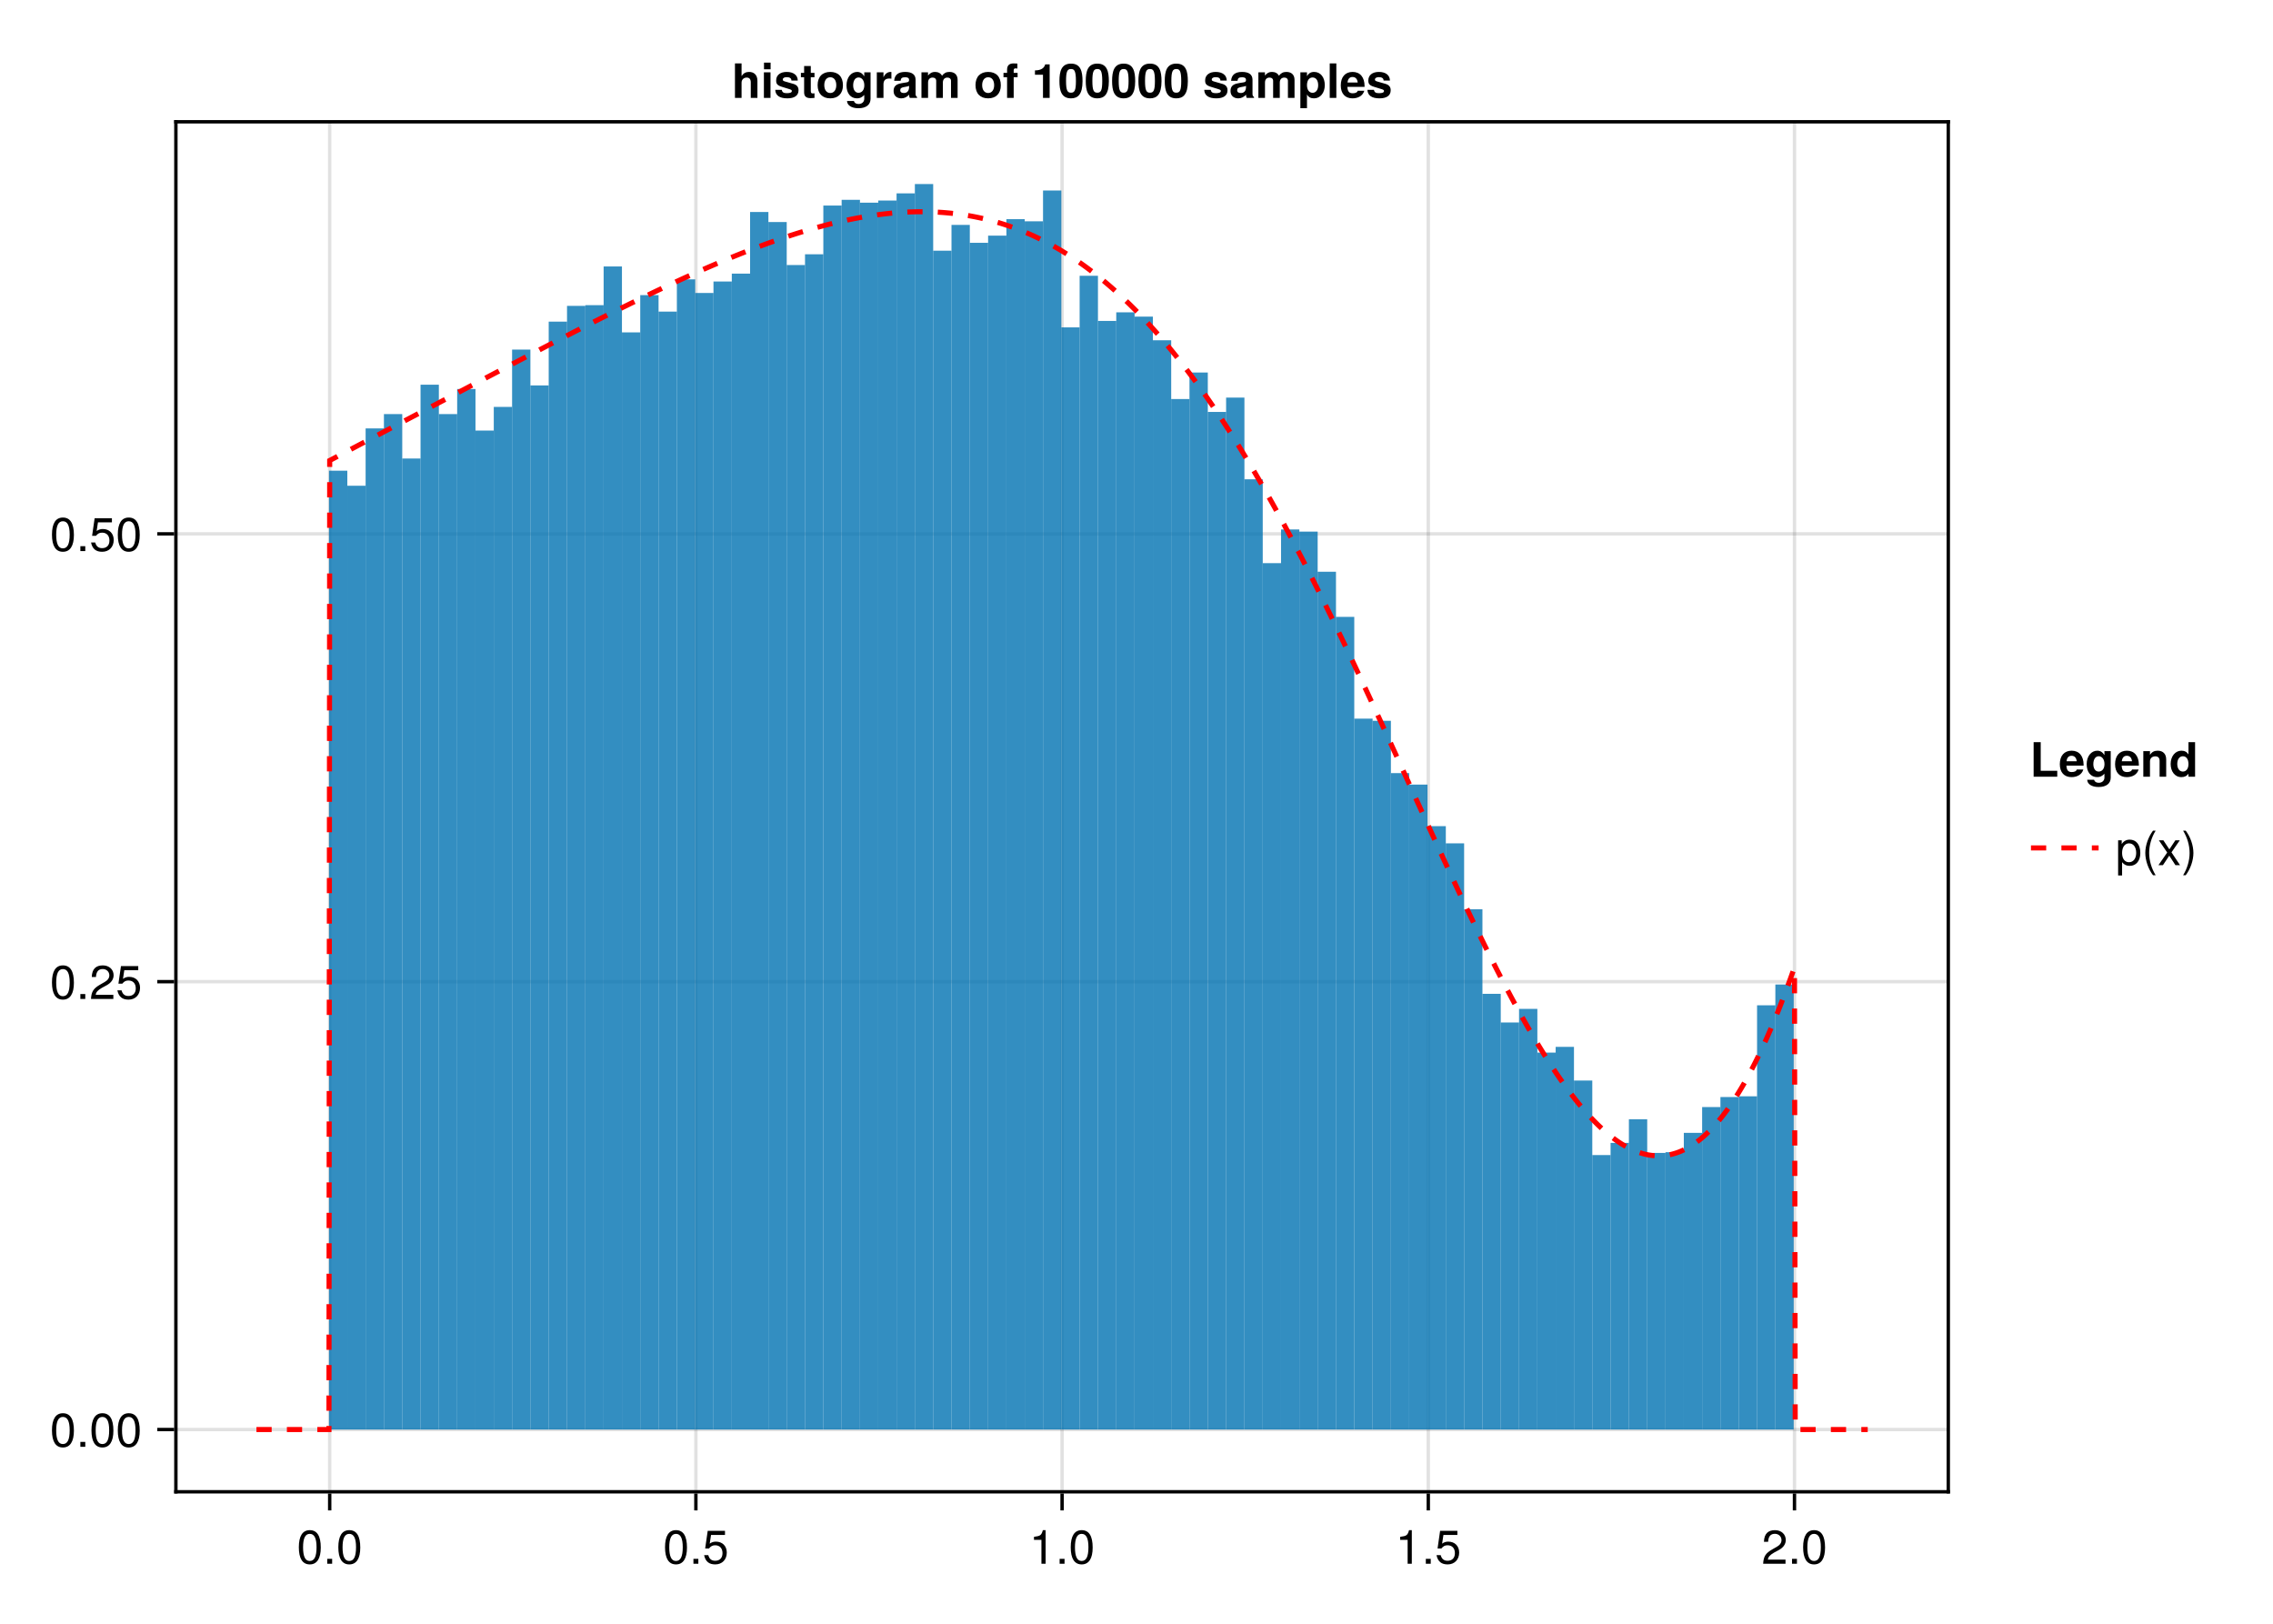 <?xml version="1.0" encoding="UTF-8"?>
<svg xmlns="http://www.w3.org/2000/svg" xmlns:xlink="http://www.w3.org/1999/xlink" width="672" height="480" viewBox="0 0 672 480">
<defs>
<g>
<g id="glyph-0-0-11c8b0c2">
<path d="M 7.094 -4.781 C 7.094 -1.516 5.953 0.203 3.844 0.203 C 1.719 0.203 0.609 -1.516 0.609 -4.859 C 0.609 -8.188 1.703 -9.922 3.844 -9.922 C 6 -9.922 7.094 -8.219 7.094 -4.781 Z M 5.844 -4.891 C 5.844 -7.547 5.188 -8.828 3.844 -8.828 C 2.516 -8.828 1.859 -7.562 1.859 -4.844 C 1.859 -2.125 2.516 -0.812 3.828 -0.812 C 5.188 -0.812 5.844 -2.078 5.844 -4.891 Z M 5.844 -4.891 "/>
</g>
<g id="glyph-0-1-11c8b0c2">
<path d="M 2.672 0 C 2.672 0 1.219 0 1.219 0 C 1.219 0 1.219 -1.453 1.219 -1.453 C 1.219 -1.453 2.672 -1.453 2.672 -1.453 C 2.672 -1.453 2.672 0 2.672 0 Z M 2.672 0 "/>
</g>
<g id="glyph-1-0-11c8b0c2">
<path d="M 7.094 -4.781 C 7.094 -1.516 5.953 0.203 3.844 0.203 C 1.719 0.203 0.609 -1.516 0.609 -4.859 C 0.609 -8.188 1.703 -9.922 3.844 -9.922 C 6 -9.922 7.094 -8.219 7.094 -4.781 Z M 5.844 -4.891 C 5.844 -7.547 5.188 -8.828 3.844 -8.828 C 2.516 -8.828 1.859 -7.562 1.859 -4.844 C 1.859 -2.125 2.516 -0.812 3.828 -0.812 C 5.188 -0.812 5.844 -2.078 5.844 -4.891 Z M 5.844 -4.891 "/>
</g>
<g id="glyph-1-1-11c8b0c2">
<path d="M 2.672 0 C 2.672 0 1.219 0 1.219 0 C 1.219 0 1.219 -1.453 1.219 -1.453 C 1.219 -1.453 2.672 -1.453 2.672 -1.453 C 2.672 -1.453 2.672 0 2.672 0 Z M 2.672 0 "/>
</g>
<g id="glyph-1-2-11c8b0c2">
<path d="M 7.188 -3.297 C 7.188 -1.188 5.781 0.203 3.781 0.203 C 2.016 0.203 0.891 -0.578 0.484 -2.547 C 0.484 -2.547 1.719 -2.547 1.719 -2.547 C 2.016 -1.422 2.672 -0.875 3.75 -0.875 C 5.094 -0.875 5.922 -1.688 5.922 -3.125 C 5.922 -4.594 5.078 -5.453 3.75 -5.453 C 2.984 -5.453 2.5 -5.203 1.938 -4.516 C 1.938 -4.516 0.797 -4.516 0.797 -4.516 C 0.797 -4.516 1.547 -9.719 1.547 -9.719 C 1.547 -9.719 6.656 -9.719 6.656 -9.719 C 6.656 -9.719 6.656 -8.5 6.656 -8.5 C 6.656 -8.5 2.531 -8.5 2.531 -8.5 C 2.531 -8.5 2.141 -5.938 2.141 -5.938 C 2.719 -6.359 3.281 -6.531 3.969 -6.531 C 5.875 -6.531 7.188 -5.25 7.188 -3.297 Z M 7.188 -3.297 "/>
</g>
<g id="glyph-2-0-11c8b0c2">
<path d="M 4.859 0 C 4.859 0 3.625 0 3.625 0 C 3.625 0 3.625 -7.062 3.625 -7.062 C 3.625 -7.062 1.422 -7.062 1.422 -7.062 C 1.422 -7.062 1.422 -7.953 1.422 -7.953 C 3.328 -8.188 3.609 -8.406 4.047 -9.922 C 4.047 -9.922 4.859 -9.922 4.859 -9.922 C 4.859 -9.922 4.859 0 4.859 0 Z M 4.859 0 "/>
</g>
<g id="glyph-2-1-11c8b0c2">
<path d="M 2.672 0 C 2.672 0 1.219 0 1.219 0 C 1.219 0 1.219 -1.453 1.219 -1.453 C 1.219 -1.453 2.672 -1.453 2.672 -1.453 C 2.672 -1.453 2.672 0 2.672 0 Z M 2.672 0 "/>
</g>
<g id="glyph-2-2-11c8b0c2">
<path d="M 7.188 -3.297 C 7.188 -1.188 5.781 0.203 3.781 0.203 C 2.016 0.203 0.891 -0.578 0.484 -2.547 C 0.484 -2.547 1.719 -2.547 1.719 -2.547 C 2.016 -1.422 2.672 -0.875 3.75 -0.875 C 5.094 -0.875 5.922 -1.688 5.922 -3.125 C 5.922 -4.594 5.078 -5.453 3.75 -5.453 C 2.984 -5.453 2.5 -5.203 1.938 -4.516 C 1.938 -4.516 0.797 -4.516 0.797 -4.516 C 0.797 -4.516 1.547 -9.719 1.547 -9.719 C 1.547 -9.719 6.656 -9.719 6.656 -9.719 C 6.656 -9.719 6.656 -8.5 6.656 -8.5 C 6.656 -8.5 2.531 -8.5 2.531 -8.5 C 2.531 -8.5 2.141 -5.938 2.141 -5.938 C 2.719 -6.359 3.281 -6.531 3.969 -6.531 C 5.875 -6.531 7.188 -5.25 7.188 -3.297 Z M 7.188 -3.297 "/>
</g>
<g id="glyph-3-0-11c8b0c2">
<path d="M 7.094 -4.781 C 7.094 -1.516 5.953 0.203 3.844 0.203 C 1.719 0.203 0.609 -1.516 0.609 -4.859 C 0.609 -8.188 1.703 -9.922 3.844 -9.922 C 6 -9.922 7.094 -8.219 7.094 -4.781 Z M 5.844 -4.891 C 5.844 -7.547 5.188 -8.828 3.844 -8.828 C 2.516 -8.828 1.859 -7.562 1.859 -4.844 C 1.859 -2.125 2.516 -0.812 3.828 -0.812 C 5.188 -0.812 5.844 -2.078 5.844 -4.891 Z M 5.844 -4.891 "/>
</g>
<g id="glyph-3-1-11c8b0c2">
<path d="M 7.156 -7.016 C 7.156 -5.797 6.438 -4.766 5.047 -4.016 C 5.047 -4.016 3.656 -3.266 3.656 -3.266 C 2.438 -2.547 1.984 -2.031 1.859 -1.219 C 1.859 -1.219 7.078 -1.219 7.078 -1.219 C 7.078 -1.219 7.078 0 7.078 0 C 7.078 0 0.469 0 0.469 0 C 0.594 -2.188 1.188 -3.125 3.266 -4.297 C 3.266 -4.297 4.547 -5.031 4.547 -5.031 C 5.438 -5.531 5.891 -6.203 5.891 -6.984 C 5.891 -8.047 5.047 -8.844 3.938 -8.844 C 2.719 -8.844 2.031 -8.141 1.938 -6.484 C 1.938 -6.484 0.703 -6.484 0.703 -6.484 C 0.766 -8.891 1.953 -9.922 3.969 -9.922 C 5.859 -9.922 7.156 -8.688 7.156 -7.016 Z M 7.156 -7.016 "/>
</g>
<g id="glyph-3-2-11c8b0c2">
<path d="M 2.672 0 C 2.672 0 1.219 0 1.219 0 C 1.219 0 1.219 -1.453 1.219 -1.453 C 1.219 -1.453 2.672 -1.453 2.672 -1.453 C 2.672 -1.453 2.672 0 2.672 0 Z M 2.672 0 "/>
</g>
<g id="glyph-3-3-11c8b0c2">
<path d="M 7.328 -3.594 C 7.328 -1.266 6.078 0.203 4.188 0.203 C 3.234 0.203 2.547 -0.125 1.938 -0.875 C 1.938 -0.875 1.938 3.047 1.938 3.047 C 1.938 3.047 0.766 3.047 0.766 3.047 C 0.766 3.047 0.766 -7.344 0.766 -7.344 C 0.766 -7.344 1.828 -7.344 1.828 -7.344 C 1.828 -7.344 1.828 -6.234 1.828 -6.234 C 2.375 -7.094 3.172 -7.547 4.172 -7.547 C 6.125 -7.547 7.328 -6.062 7.328 -3.594 Z M 6.109 -3.625 C 6.109 -5.375 5.266 -6.453 3.969 -6.453 C 2.75 -6.453 1.938 -5.328 1.938 -3.609 C 1.938 -1.891 2.75 -0.875 3.969 -0.875 C 5.25 -0.875 6.109 -1.953 6.109 -3.625 Z M 6.109 -3.625 "/>
</g>
<g id="glyph-3-4-11c8b0c2">
<path d="M 4.078 2.969 C 4.078 2.969 3.297 2.969 3.297 2.969 C 1.906 1.141 1.016 -1.406 1.016 -3.625 C 1.016 -5.828 1.906 -8.375 3.297 -10.203 C 3.297 -10.203 4.078 -10.203 4.078 -10.203 C 2.844 -8.219 2.156 -5.859 2.156 -3.625 C 2.156 -1.391 2.844 0.969 4.078 2.969 Z M 4.078 2.969 "/>
</g>
<g id="glyph-3-5-11c8b0c2">
<path d="M 3.578 -3.609 C 3.578 -1.406 2.703 1.141 1.297 2.969 C 1.297 2.969 0.531 2.969 0.531 2.969 C 1.766 0.984 2.453 -1.391 2.453 -3.609 C 2.453 -5.859 1.766 -8.203 0.531 -10.203 C 0.531 -10.203 1.297 -10.203 1.297 -10.203 C 2.703 -8.375 3.578 -5.828 3.578 -3.609 Z M 3.578 -3.609 "/>
</g>
<g id="glyph-4-0-11c8b0c2">
<path d="M 7.094 -4.781 C 7.094 -1.516 5.953 0.203 3.844 0.203 C 1.719 0.203 0.609 -1.516 0.609 -4.859 C 0.609 -8.188 1.703 -9.922 3.844 -9.922 C 6 -9.922 7.094 -8.219 7.094 -4.781 Z M 5.844 -4.891 C 5.844 -7.547 5.188 -8.828 3.844 -8.828 C 2.516 -8.828 1.859 -7.562 1.859 -4.844 C 1.859 -2.125 2.516 -0.812 3.828 -0.812 C 5.188 -0.812 5.844 -2.078 5.844 -4.891 Z M 5.844 -4.891 "/>
</g>
<g id="glyph-5-0-11c8b0c2">
<path d="M 7.094 -4.781 C 7.094 -1.516 5.953 0.203 3.844 0.203 C 1.719 0.203 0.609 -1.516 0.609 -4.859 C 0.609 -8.188 1.703 -9.922 3.844 -9.922 C 6 -9.922 7.094 -8.219 7.094 -4.781 Z M 5.844 -4.891 C 5.844 -7.547 5.188 -8.828 3.844 -8.828 C 2.516 -8.828 1.859 -7.562 1.859 -4.844 C 1.859 -2.125 2.516 -0.812 3.828 -0.812 C 5.188 -0.812 5.844 -2.078 5.844 -4.891 Z M 5.844 -4.891 "/>
</g>
<g id="glyph-6-0-11c8b0c2">
<path d="M 2.672 0 C 2.672 0 1.219 0 1.219 0 C 1.219 0 1.219 -1.453 1.219 -1.453 C 1.219 -1.453 2.672 -1.453 2.672 -1.453 C 2.672 -1.453 2.672 0 2.672 0 Z M 2.672 0 "/>
</g>
<g id="glyph-6-1-11c8b0c2">
<path d="M 7.156 -7.016 C 7.156 -5.797 6.438 -4.766 5.047 -4.016 C 5.047 -4.016 3.656 -3.266 3.656 -3.266 C 2.438 -2.547 1.984 -2.031 1.859 -1.219 C 1.859 -1.219 7.078 -1.219 7.078 -1.219 C 7.078 -1.219 7.078 0 7.078 0 C 7.078 0 0.469 0 0.469 0 C 0.594 -2.188 1.188 -3.125 3.266 -4.297 C 3.266 -4.297 4.547 -5.031 4.547 -5.031 C 5.438 -5.531 5.891 -6.203 5.891 -6.984 C 5.891 -8.047 5.047 -8.844 3.938 -8.844 C 2.719 -8.844 2.031 -8.141 1.938 -6.484 C 1.938 -6.484 0.703 -6.484 0.703 -6.484 C 0.766 -8.891 1.953 -9.922 3.969 -9.922 C 5.859 -9.922 7.156 -8.688 7.156 -7.016 Z M 7.156 -7.016 "/>
</g>
<g id="glyph-6-2-11c8b0c2">
<path d="M 7.188 -3.297 C 7.188 -1.188 5.781 0.203 3.781 0.203 C 2.016 0.203 0.891 -0.578 0.484 -2.547 C 0.484 -2.547 1.719 -2.547 1.719 -2.547 C 2.016 -1.422 2.672 -0.875 3.75 -0.875 C 5.094 -0.875 5.922 -1.688 5.922 -3.125 C 5.922 -4.594 5.078 -5.453 3.75 -5.453 C 2.984 -5.453 2.5 -5.203 1.938 -4.516 C 1.938 -4.516 0.797 -4.516 0.797 -4.516 C 0.797 -4.516 1.547 -9.719 1.547 -9.719 C 1.547 -9.719 6.656 -9.719 6.656 -9.719 C 6.656 -9.719 6.656 -8.5 6.656 -8.5 C 6.656 -8.5 2.531 -8.5 2.531 -8.5 C 2.531 -8.5 2.141 -5.938 2.141 -5.938 C 2.719 -6.359 3.281 -6.531 3.969 -6.531 C 5.875 -6.531 7.188 -5.25 7.188 -3.297 Z M 7.188 -3.297 "/>
</g>
<g id="glyph-7-0-11c8b0c2">
<path d="M 7.578 0 C 7.578 0 5.609 0 5.609 0 C 5.609 0 5.609 -4.625 5.609 -4.625 C 5.609 -5.641 5.109 -6.016 4.406 -6.016 C 3.531 -6.016 2.891 -5.406 2.891 -4.531 C 2.891 -4.531 2.891 0 2.891 0 C 2.891 0 0.938 0 0.938 0 C 0.938 0 0.938 -10.203 0.938 -10.203 C 0.938 -10.203 2.891 -10.203 2.891 -10.203 C 2.891 -10.203 2.891 -6.469 2.891 -6.469 C 3.438 -7.297 4.141 -7.688 5.109 -7.688 C 6.531 -7.688 7.578 -6.828 7.578 -5.062 C 7.578 -5.062 7.578 0 7.578 0 Z M 7.578 0 "/>
</g>
<g id="glyph-7-1-11c8b0c2">
<path d="M 2.891 0 C 2.891 0 0.938 0 0.938 0 C 0.938 0 0.938 -7.562 0.938 -7.562 C 0.938 -7.562 2.891 -7.562 2.891 -7.562 C 2.891 -7.562 2.891 0 2.891 0 Z M 2.922 -8.469 C 2.922 -8.469 0.969 -8.469 0.969 -8.469 C 0.969 -8.469 0.969 -10.438 0.969 -10.438 C 0.969 -10.438 2.922 -10.438 2.922 -10.438 C 2.922 -10.438 2.922 -8.469 2.922 -8.469 Z M 2.922 -8.469 "/>
</g>
<g id="glyph-7-2-11c8b0c2">
<path d="M 7.281 -2.234 C 7.281 -0.719 6.109 0.125 3.969 0.125 C 1.688 0.125 0.469 -0.734 0.406 -2.391 C 0.406 -2.391 2.328 -2.391 2.328 -2.391 C 2.484 -1.578 2.969 -1.406 3.859 -1.406 C 4.781 -1.406 5.312 -1.594 5.312 -2.062 C 5.312 -2.266 5.156 -2.422 4.656 -2.578 C 4.656 -2.578 2.328 -3.297 2.328 -3.297 C 0.922 -3.734 0.672 -4.234 0.672 -5.172 C 0.672 -6.719 1.859 -7.688 3.781 -7.688 C 5.812 -7.688 7.047 -6.719 7.062 -5.125 C 7.062 -5.125 5.188 -5.125 5.188 -5.125 C 5.172 -5.812 4.703 -6.141 3.766 -6.141 C 3.078 -6.141 2.625 -5.859 2.625 -5.453 C 2.625 -5.141 2.766 -5.016 3.312 -4.859 C 3.312 -4.859 5.797 -4.141 5.797 -4.141 C 6.797 -3.844 7.281 -3.203 7.281 -2.344 C 7.281 -2.344 7.281 -2.234 7.281 -2.234 Z M 7.281 -2.234 "/>
</g>
<g id="glyph-7-3-11c8b0c2">
<path d="M 4.219 0 C 3.859 0.016 3.516 0.062 3.078 0.062 C 1.797 0.062 1.156 -0.438 1.156 -1.625 C 1.156 -1.625 1.156 -6.109 1.156 -6.109 C 1.156 -6.109 0.203 -6.109 0.203 -6.109 C 0.203 -6.109 0.203 -7.406 0.203 -7.406 C 0.203 -7.406 1.156 -7.406 1.156 -7.406 C 1.156 -7.406 1.156 -9.438 1.156 -9.438 C 1.156 -9.438 3.125 -9.438 3.125 -9.438 C 3.125 -9.438 3.125 -7.406 3.125 -7.406 C 3.125 -7.406 4.219 -7.406 4.219 -7.406 C 4.219 -7.406 4.219 -6.109 4.219 -6.109 C 4.219 -6.109 3.125 -6.109 3.125 -6.109 C 3.125 -6.109 3.125 -2.156 3.125 -2.156 C 3.125 -1.484 3.25 -1.328 3.766 -1.328 C 3.906 -1.328 4.016 -1.344 4.219 -1.375 C 4.219 -1.375 4.219 0 4.219 0 Z M 4.219 0 "/>
</g>
<g id="glyph-7-4-11c8b0c2">
<path d="M 7.969 -3.719 C 7.969 -1.297 6.531 0.125 4.234 0.125 C 1.906 0.125 0.484 -1.281 0.484 -3.781 C 0.484 -6.266 1.906 -7.688 4.219 -7.688 C 6.578 -7.688 7.969 -6.281 7.969 -3.719 Z M 6 -3.75 C 6 -5.234 5.312 -6.109 4.234 -6.109 C 3.156 -6.109 2.453 -5.219 2.453 -3.781 C 2.453 -2.344 3.156 -1.453 4.234 -1.453 C 5.281 -1.453 6 -2.344 6 -3.75 Z M 6 -3.75 "/>
</g>
<g id="glyph-7-5-11c8b0c2">
<path d="M 7.578 0.25 C 7.578 2.031 6.266 3.047 3.969 3.047 C 1.906 3.047 0.656 2.141 0.625 0.906 C 0.625 0.906 2.656 0.906 2.656 0.906 C 2.812 1.484 3.297 1.797 4.047 1.797 C 5.031 1.797 5.719 1.156 5.719 0.25 C 5.719 0.25 5.719 -0.875 5.719 -0.875 C 4.984 -0.141 4.453 0.125 3.562 0.125 C 1.703 0.125 0.469 -1.344 0.469 -3.703 C 0.469 -6.031 1.812 -7.688 3.609 -7.688 C 4.484 -7.688 5.125 -7.297 5.719 -6.391 C 5.719 -6.391 5.719 -7.562 5.719 -7.562 C 5.719 -7.562 7.578 -7.562 7.578 -7.562 C 7.578 -7.562 7.578 0.25 7.578 0.25 Z M 5.734 -3.719 C 5.734 -5.125 5.016 -6.047 4.031 -6.047 C 3.078 -6.047 2.438 -5.156 2.438 -3.719 C 2.438 -2.359 3.078 -1.516 4 -1.516 C 5.031 -1.516 5.734 -2.359 5.734 -3.719 Z M 5.734 -3.719 "/>
</g>
<g id="glyph-8-0-11c8b0c2">
<path d="M 5.188 -5.688 C 4.906 -5.719 4.781 -5.734 4.562 -5.734 C 3.422 -5.734 2.844 -5.172 2.844 -4.016 C 2.844 -4.016 2.844 0 2.844 0 C 2.844 0 0.875 0 0.875 0 C 0.875 0 0.875 -7.562 0.875 -7.562 C 0.875 -7.562 2.844 -7.562 2.844 -7.562 C 2.844 -7.562 2.844 -6.078 2.844 -6.078 C 3.266 -7.094 4.047 -7.688 4.938 -7.688 C 5 -7.688 5.062 -7.688 5.188 -7.672 C 5.188 -7.672 5.188 -5.688 5.188 -5.688 Z M 5.188 -5.688 "/>
</g>
<g id="glyph-8-1-11c8b0c2">
<path d="M 7.344 0 C 7.344 0 5.203 0 5.203 0 C 5.031 -0.219 4.984 -0.562 4.984 -0.953 C 4.297 -0.234 3.531 0.125 2.688 0.125 C 1.422 0.125 0.391 -0.578 0.391 -2.047 C 0.391 -3.422 1.125 -4.062 2.625 -4.328 C 2.625 -4.328 3.406 -4.469 3.406 -4.469 C 4.375 -4.641 4.969 -4.547 4.969 -5.344 C 4.969 -5.859 4.594 -6.109 3.844 -6.109 C 2.875 -6.109 2.547 -5.859 2.453 -5.062 C 2.453 -5.062 0.562 -5.062 0.562 -5.062 C 0.688 -6.812 1.75 -7.688 3.797 -7.688 C 5.844 -7.688 6.891 -6.906 6.891 -5.359 C 6.891 -5.359 6.891 -1.156 6.891 -1.156 C 6.891 -0.766 6.984 -0.562 7.344 -0.234 C 7.344 -0.234 7.344 0 7.344 0 Z M 4.969 -3.234 C 4.969 -3.234 4.969 -3.562 4.969 -3.562 C 4.75 -3.453 4.656 -3.438 4.141 -3.328 C 4.141 -3.328 3.469 -3.203 3.469 -3.203 C 2.656 -3.047 2.359 -2.844 2.359 -2.266 C 2.359 -1.703 2.766 -1.453 3.422 -1.453 C 4.406 -1.453 4.969 -2.094 4.969 -3.234 Z M 4.969 -3.234 "/>
</g>
<g id="glyph-8-2-11c8b0c2">
<path d="M 11.531 0 C 11.531 0 9.578 0 9.578 0 C 9.578 0 9.578 -5.047 9.578 -5.047 C 9.578 -5.641 9.172 -6.016 8.516 -6.016 C 7.672 -6.016 7.172 -5.453 7.172 -4.531 C 7.172 -4.531 7.172 0 7.172 0 C 7.172 0 5.203 0 5.203 0 C 5.203 0 5.203 -5.047 5.203 -5.047 C 5.203 -5.641 4.797 -6.016 4.141 -6.016 C 3.297 -6.016 2.797 -5.453 2.797 -4.531 C 2.797 -4.531 2.797 0 2.797 0 C 2.797 0 0.844 0 0.844 0 C 0.844 0 0.844 -7.562 0.844 -7.562 C 0.844 -7.562 2.781 -7.562 2.781 -7.562 C 2.781 -7.562 2.781 -6.625 2.781 -6.625 C 3.438 -7.391 3.984 -7.688 4.859 -7.688 C 5.797 -7.688 6.547 -7.281 6.922 -6.562 C 7.5 -7.344 8.172 -7.688 9.125 -7.688 C 10.641 -7.688 11.531 -6.812 11.531 -5.344 C 11.531 -5.344 11.531 0 11.531 0 Z M 11.531 0 "/>
</g>
<g id="glyph-8-3-11c8b0c2">
<path d="M 4.375 -6.109 C 4.375 -6.109 3.219 -6.109 3.219 -6.109 C 3.219 -6.109 3.219 0 3.219 0 C 3.219 0 1.266 0 1.266 0 C 1.266 0 1.266 -6.109 1.266 -6.109 C 1.266 -6.109 0.203 -6.109 0.203 -6.109 C 0.203 -6.109 0.203 -7.406 0.203 -7.406 C 0.203 -7.406 1.266 -7.406 1.266 -7.406 C 1.266 -7.406 1.266 -8.312 1.266 -8.312 C 1.266 -9.594 1.891 -10.203 3.188 -10.203 C 3.453 -10.203 3.953 -10.188 4.312 -10.156 C 4.312 -10.156 4.312 -8.688 4.312 -8.688 C 4.141 -8.719 3.922 -8.734 3.75 -8.734 C 3.391 -8.734 3.219 -8.547 3.219 -8.141 C 3.219 -8.141 3.219 -7.406 3.219 -7.406 C 3.219 -7.406 4.375 -7.406 4.375 -7.406 C 4.375 -7.406 4.375 -6.109 4.375 -6.109 Z M 4.375 -6.109 "/>
</g>
<g id="glyph-8-4-11c8b0c2">
<path d="M 7.234 -4.938 C 7.234 -1.016 5.844 0.125 3.828 0.125 C 0.953 0.125 0.406 -2.219 0.406 -5 C 0.406 -7.859 0.984 -10.141 3.828 -10.141 C 6.734 -10.141 7.234 -7.75 7.234 -4.938 Z M 5.281 -4.984 C 5.281 -8.062 4.781 -8.547 3.828 -8.547 C 2.766 -8.547 2.359 -7.891 2.359 -5.016 C 2.359 -2.062 2.828 -1.547 3.828 -1.547 C 4.875 -1.547 5.281 -2.203 5.281 -4.984 Z M 5.281 -4.984 "/>
</g>
<g id="glyph-8-5-11c8b0c2">
</g>
<g id="glyph-8-6-11c8b0c2">
<path d="M 7.281 -2.234 C 7.281 -0.719 6.109 0.125 3.969 0.125 C 1.688 0.125 0.469 -0.734 0.406 -2.391 C 0.406 -2.391 2.328 -2.391 2.328 -2.391 C 2.484 -1.578 2.969 -1.406 3.859 -1.406 C 4.781 -1.406 5.312 -1.594 5.312 -2.062 C 5.312 -2.266 5.156 -2.422 4.656 -2.578 C 4.656 -2.578 2.328 -3.297 2.328 -3.297 C 0.922 -3.734 0.672 -4.234 0.672 -5.172 C 0.672 -6.719 1.859 -7.688 3.781 -7.688 C 5.812 -7.688 7.047 -6.719 7.062 -5.125 C 7.062 -5.125 5.188 -5.125 5.188 -5.125 C 5.172 -5.812 4.703 -6.141 3.766 -6.141 C 3.078 -6.141 2.625 -5.859 2.625 -5.453 C 2.625 -5.141 2.766 -5.016 3.312 -4.859 C 3.312 -4.859 5.797 -4.141 5.797 -4.141 C 6.797 -3.844 7.281 -3.203 7.281 -2.344 C 7.281 -2.344 7.281 -2.234 7.281 -2.234 Z M 7.281 -2.234 "/>
</g>
<g id="glyph-8-7-11c8b0c2">
<path d="M 2.891 0 C 2.891 0 0.938 0 0.938 0 C 0.938 0 0.938 -10.203 0.938 -10.203 C 0.938 -10.203 2.891 -10.203 2.891 -10.203 C 2.891 -10.203 2.891 0 2.891 0 Z M 2.891 0 "/>
</g>
<g id="glyph-8-8-11c8b0c2">
<path d="M 7.344 -3.5 C 7.344 -3.5 7.344 -3.266 7.344 -3.266 C 7.344 -3.266 2.266 -3.266 2.266 -3.266 C 2.328 -1.797 2.906 -1.375 3.844 -1.375 C 4.547 -1.375 5.172 -1.578 5.328 -2.125 C 5.328 -2.125 7.266 -2.125 7.266 -2.125 C 6.828 -0.641 5.453 0.125 3.766 0.125 C 1.625 0.125 0.312 -1.266 0.312 -3.688 C 0.312 -6.219 1.641 -7.688 3.812 -7.688 C 6.031 -7.688 7.344 -6.109 7.344 -3.5 Z M 5.312 -4.562 C 5.203 -5.641 4.625 -6.188 3.781 -6.188 C 2.906 -6.188 2.422 -5.609 2.297 -4.562 C 2.297 -4.562 5.312 -4.562 5.312 -4.562 Z M 5.312 -4.562 "/>
</g>
<g id="glyph-8-9-11c8b0c2">
<path d="M 8.109 0 C 8.109 0 1.125 0 1.125 0 C 1.125 0 1.125 -10.203 1.125 -10.203 C 1.125 -10.203 3.219 -10.203 3.219 -10.203 C 3.219 -10.203 3.219 -1.75 3.219 -1.75 C 3.219 -1.75 8.109 -1.75 8.109 -1.75 C 8.109 -1.75 8.109 0 8.109 0 Z M 8.109 0 "/>
</g>
<g id="glyph-8-10-11c8b0c2">
<path d="M 7.641 0 C 7.641 0 5.688 0 5.688 0 C 5.688 0 5.688 -4.656 5.688 -4.656 C 5.688 -5.562 5.266 -6.016 4.422 -6.016 C 3.469 -6.016 2.844 -5.438 2.844 -4.531 C 2.844 -4.531 2.844 0 2.844 0 C 2.844 0 0.875 0 0.875 0 C 0.875 0 0.875 -7.562 0.875 -7.562 C 0.875 -7.562 2.844 -7.562 2.844 -7.562 C 2.844 -7.562 2.844 -6.469 2.844 -6.469 C 3.406 -7.312 4.094 -7.688 5.109 -7.688 C 6.719 -7.688 7.641 -6.734 7.641 -5.062 C 7.641 -5.062 7.641 0 7.641 0 Z M 7.641 0 "/>
</g>
<g id="glyph-8-11-11c8b0c2">
<path d="M 7.625 0 C 7.625 0 5.672 0 5.672 0 C 5.672 0 5.672 -0.875 5.672 -0.875 C 5.188 -0.219 4.516 0.125 3.578 0.125 C 1.578 0.125 0.406 -1.625 0.406 -3.766 C 0.406 -6.047 1.781 -7.688 3.578 -7.688 C 4.516 -7.688 5.188 -7.344 5.672 -6.578 C 5.672 -6.578 5.672 -10.203 5.672 -10.203 C 5.672 -10.203 7.625 -10.203 7.625 -10.203 C 7.625 -10.203 7.625 0 7.625 0 Z M 5.672 -3.734 C 5.672 -5.188 5.016 -6.047 4.016 -6.047 C 3.031 -6.047 2.359 -5.172 2.359 -3.766 C 2.359 -2.375 3.031 -1.516 4.016 -1.516 C 5 -1.516 5.672 -2.359 5.672 -3.734 Z M 5.672 -3.734 "/>
</g>
<g id="glyph-9-0-11c8b0c2">
</g>
<g id="glyph-9-1-11c8b0c2">
<path d="M 7.969 -3.719 C 7.969 -1.297 6.531 0.125 4.234 0.125 C 1.906 0.125 0.484 -1.281 0.484 -3.781 C 0.484 -6.266 1.906 -7.688 4.219 -7.688 C 6.578 -7.688 7.969 -6.281 7.969 -3.719 Z M 6 -3.75 C 6 -5.234 5.312 -6.109 4.234 -6.109 C 3.156 -6.109 2.453 -5.219 2.453 -3.781 C 2.453 -2.344 3.156 -1.453 4.234 -1.453 C 5.281 -1.453 6 -2.344 6 -3.75 Z M 6 -3.75 "/>
</g>
<g id="glyph-9-2-11c8b0c2">
<path d="M 5.297 0 C 5.297 0 3.328 0 3.328 0 C 3.328 0 3.328 -6.844 3.328 -6.844 C 3.328 -6.844 0.953 -6.844 0.953 -6.844 C 0.953 -6.844 0.953 -8.141 0.953 -8.141 C 2.656 -8.141 3.688 -8.75 3.984 -9.922 C 3.984 -9.922 5.297 -9.922 5.297 -9.922 C 5.297 -9.922 5.297 0 5.297 0 Z M 5.297 0 "/>
</g>
<g id="glyph-9-3-11c8b0c2">
<path d="M 7.234 -4.938 C 7.234 -1.016 5.844 0.125 3.828 0.125 C 0.953 0.125 0.406 -2.219 0.406 -5 C 0.406 -7.859 0.984 -10.141 3.828 -10.141 C 6.734 -10.141 7.234 -7.75 7.234 -4.938 Z M 5.281 -4.984 C 5.281 -8.062 4.781 -8.547 3.828 -8.547 C 2.766 -8.547 2.359 -7.891 2.359 -5.016 C 2.359 -2.062 2.828 -1.547 3.828 -1.547 C 4.875 -1.547 5.281 -2.203 5.281 -4.984 Z M 5.281 -4.984 "/>
</g>
<g id="glyph-10-0-11c8b0c2">
<path d="M 8.031 -3.781 C 8.031 -1.484 6.688 0.125 4.875 0.125 C 3.922 0.125 3.25 -0.172 2.766 -1.016 C 2.766 -1.016 2.766 3.047 2.766 3.047 C 2.766 3.047 0.812 3.047 0.812 3.047 C 0.812 3.047 0.812 -7.562 0.812 -7.562 C 0.812 -7.562 2.766 -7.562 2.766 -7.562 C 2.766 -7.562 2.766 -6.438 2.766 -6.438 C 3.25 -7.281 3.922 -7.688 4.875 -7.688 C 6.844 -7.688 8.031 -6.016 8.031 -3.781 Z M 6.078 -3.75 C 6.078 -5.188 5.422 -6.047 4.422 -6.047 C 3.438 -6.047 2.766 -5.188 2.766 -3.781 C 2.766 -2.359 3.438 -1.516 4.422 -1.516 C 5.391 -1.516 6.078 -2.375 6.078 -3.75 Z M 6.078 -3.75 "/>
</g>
<g id="glyph-11-0-11c8b0c2">
<path d="M 7.344 -3.5 C 7.344 -3.5 7.344 -3.266 7.344 -3.266 C 7.344 -3.266 2.266 -3.266 2.266 -3.266 C 2.328 -1.797 2.906 -1.375 3.844 -1.375 C 4.547 -1.375 5.172 -1.578 5.328 -2.125 C 5.328 -2.125 7.266 -2.125 7.266 -2.125 C 6.828 -0.641 5.453 0.125 3.766 0.125 C 1.625 0.125 0.312 -1.266 0.312 -3.688 C 0.312 -6.219 1.641 -7.688 3.812 -7.688 C 6.031 -7.688 7.344 -6.109 7.344 -3.5 Z M 5.312 -4.562 C 5.203 -5.641 4.625 -6.188 3.781 -6.188 C 2.906 -6.188 2.422 -5.609 2.297 -4.562 C 2.297 -4.562 5.312 -4.562 5.312 -4.562 Z M 5.312 -4.562 "/>
</g>
<g id="glyph-11-1-11c8b0c2">
<path d="M 7.578 0.25 C 7.578 2.031 6.266 3.047 3.969 3.047 C 1.906 3.047 0.656 2.141 0.625 0.906 C 0.625 0.906 2.656 0.906 2.656 0.906 C 2.812 1.484 3.297 1.797 4.047 1.797 C 5.031 1.797 5.719 1.156 5.719 0.25 C 5.719 0.25 5.719 -0.875 5.719 -0.875 C 4.984 -0.141 4.453 0.125 3.562 0.125 C 1.703 0.125 0.469 -1.344 0.469 -3.703 C 0.469 -6.031 1.812 -7.688 3.609 -7.688 C 4.484 -7.688 5.125 -7.297 5.719 -6.391 C 5.719 -6.391 5.719 -7.562 5.719 -7.562 C 5.719 -7.562 7.578 -7.562 7.578 -7.562 C 7.578 -7.562 7.578 0.25 7.578 0.25 Z M 5.734 -3.719 C 5.734 -5.125 5.016 -6.047 4.031 -6.047 C 3.078 -6.047 2.438 -5.156 2.438 -3.719 C 2.438 -2.359 3.078 -1.516 4 -1.516 C 5.031 -1.516 5.734 -2.359 5.734 -3.719 Z M 5.734 -3.719 "/>
</g>
<g id="glyph-12-0-11c8b0c2">
<path d="M 6.625 0 C 6.625 0 5.266 0 5.266 0 C 5.266 0 3.438 -2.812 3.438 -2.812 C 3.438 -2.812 1.562 0 1.562 0 C 1.562 0 0.234 0 0.234 0 C 0.234 0 2.828 -3.734 2.828 -3.734 C 2.828 -3.734 0.375 -7.344 0.375 -7.344 C 0.375 -7.344 1.703 -7.344 1.703 -7.344 C 1.703 -7.344 3.469 -4.672 3.469 -4.672 C 3.469 -4.672 5.234 -7.344 5.234 -7.344 C 5.234 -7.344 6.547 -7.344 6.547 -7.344 C 6.547 -7.344 4.094 -3.797 4.094 -3.797 C 4.094 -3.797 6.625 0 6.625 0 Z M 6.625 0 "/>
</g>
</g>
</defs>
<rect x="-67.2" y="-48" width="806.4" height="576" fill="rgb(100%, 100%, 100%)" fill-opacity="1"/>
<path fill-rule="nonzero" fill="rgb(100%, 100%, 100%)" fill-opacity="1" d="M 52 441 L 576 441 L 576 36 L 52 36 Z M 52 441 "/>
<path fill="none" stroke-width="1" stroke-linecap="butt" stroke-linejoin="miter" stroke="rgb(0%, 0%, 0%)" stroke-opacity="0.12" stroke-miterlimit="1.155" d="M 97.473 441 L 97.473 36 "/>
<path fill="none" stroke-width="1" stroke-linecap="butt" stroke-linejoin="miter" stroke="rgb(0%, 0%, 0%)" stroke-opacity="0.12" stroke-miterlimit="1.155" d="M 205.734 441 L 205.734 36 "/>
<path fill="none" stroke-width="1" stroke-linecap="butt" stroke-linejoin="miter" stroke="rgb(0%, 0%, 0%)" stroke-opacity="0.12" stroke-miterlimit="1.155" d="M 314 441 L 314 36 "/>
<path fill="none" stroke-width="1" stroke-linecap="butt" stroke-linejoin="miter" stroke="rgb(0%, 0%, 0%)" stroke-opacity="0.12" stroke-miterlimit="1.155" d="M 422.266 441 L 422.266 36 "/>
<path fill="none" stroke-width="1" stroke-linecap="butt" stroke-linejoin="miter" stroke="rgb(0%, 0%, 0%)" stroke-opacity="0.12" stroke-miterlimit="1.155" d="M 530.527 441 L 530.527 36 "/>
<path fill="none" stroke-width="1" stroke-linecap="butt" stroke-linejoin="miter" stroke="rgb(0%, 0%, 0%)" stroke-opacity="0.12" stroke-miterlimit="1.155" d="M 52 422.59 L 576 422.59 "/>
<path fill="none" stroke-width="1" stroke-linecap="butt" stroke-linejoin="miter" stroke="rgb(0%, 0%, 0%)" stroke-opacity="0.12" stroke-miterlimit="1.155" d="M 52 290.203 L 576 290.203 "/>
<path fill="none" stroke-width="1" stroke-linecap="butt" stroke-linejoin="miter" stroke="rgb(0%, 0%, 0%)" stroke-opacity="0.12" stroke-miterlimit="1.155" d="M 52 157.812 L 576 157.812 "/>
<g fill="rgb(0%, 0%, 0%)" fill-opacity="1">
<use xlink:href="#glyph-0-0-11c8b0c2" x="87.741" y="462.258"/>
</g>
<g fill="rgb(0%, 0%, 0%)" fill-opacity="1">
<use xlink:href="#glyph-0-1-11c8b0c2" x="95.525" y="462.258"/>
</g>
<g fill="rgb(0%, 0%, 0%)" fill-opacity="1">
<use xlink:href="#glyph-0-0-11c8b0c2" x="99.417" y="462.258"/>
</g>
<g fill="rgb(0%, 0%, 0%)" fill-opacity="1">
<use xlink:href="#glyph-1-0-11c8b0c2" x="196.006" y="462.258"/>
</g>
<g fill="rgb(0%, 0%, 0%)" fill-opacity="1">
<use xlink:href="#glyph-1-1-11c8b0c2" x="203.79" y="462.258"/>
</g>
<g fill="rgb(0%, 0%, 0%)" fill-opacity="1">
<use xlink:href="#glyph-1-2-11c8b0c2" x="207.682" y="462.258"/>
</g>
<g fill="rgb(0%, 0%, 0%)" fill-opacity="1">
<use xlink:href="#glyph-2-0-11c8b0c2" x="304.27" y="462.258"/>
</g>
<g fill="rgb(0%, 0%, 0%)" fill-opacity="1">
<use xlink:href="#glyph-2-1-11c8b0c2" x="312.054" y="462.258"/>
</g>
<g fill="rgb(0%, 0%, 0%)" fill-opacity="1">
<use xlink:href="#glyph-3-0-11c8b0c2" x="315.946" y="462.258"/>
</g>
<g fill="rgb(0%, 0%, 0%)" fill-opacity="1">
<use xlink:href="#glyph-2-0-11c8b0c2" x="412.534" y="462.258"/>
</g>
<g fill="rgb(0%, 0%, 0%)" fill-opacity="1">
<use xlink:href="#glyph-2-1-11c8b0c2" x="420.318" y="462.258"/>
</g>
<g fill="rgb(0%, 0%, 0%)" fill-opacity="1">
<use xlink:href="#glyph-2-2-11c8b0c2" x="424.21" y="462.258"/>
</g>
<g fill="rgb(0%, 0%, 0%)" fill-opacity="1">
<use xlink:href="#glyph-3-1-11c8b0c2" x="520.799" y="462.258"/>
</g>
<g fill="rgb(0%, 0%, 0%)" fill-opacity="1">
<use xlink:href="#glyph-3-2-11c8b0c2" x="528.583" y="462.258"/>
</g>
<g fill="rgb(0%, 0%, 0%)" fill-opacity="1">
<use xlink:href="#glyph-3-0-11c8b0c2" x="532.475" y="462.258"/>
</g>
<g fill="rgb(0%, 0%, 0%)" fill-opacity="1">
<use xlink:href="#glyph-4-0-11c8b0c2" x="14.756" y="427.694"/>
</g>
<g fill="rgb(0%, 0%, 0%)" fill-opacity="1">
<use xlink:href="#glyph-1-1-11c8b0c2" x="22.54" y="427.694"/>
</g>
<g fill="rgb(0%, 0%, 0%)" fill-opacity="1">
<use xlink:href="#glyph-1-0-11c8b0c2" x="26.432" y="427.694"/>
</g>
<g fill="rgb(0%, 0%, 0%)" fill-opacity="1">
<use xlink:href="#glyph-1-0-11c8b0c2" x="34.216" y="427.694"/>
</g>
<g fill="rgb(0%, 0%, 0%)" fill-opacity="1">
<use xlink:href="#glyph-5-0-11c8b0c2" x="14.756" y="295.304"/>
</g>
<g fill="rgb(0%, 0%, 0%)" fill-opacity="1">
<use xlink:href="#glyph-6-0-11c8b0c2" x="22.54" y="295.304"/>
</g>
<g fill="rgb(0%, 0%, 0%)" fill-opacity="1">
<use xlink:href="#glyph-6-1-11c8b0c2" x="26.432" y="295.304"/>
</g>
<g fill="rgb(0%, 0%, 0%)" fill-opacity="1">
<use xlink:href="#glyph-6-2-11c8b0c2" x="34.216" y="295.304"/>
</g>
<g fill="rgb(0%, 0%, 0%)" fill-opacity="1">
<use xlink:href="#glyph-4-0-11c8b0c2" x="14.756" y="162.915"/>
</g>
<g fill="rgb(0%, 0%, 0%)" fill-opacity="1">
<use xlink:href="#glyph-1-1-11c8b0c2" x="22.54" y="162.915"/>
</g>
<g fill="rgb(0%, 0%, 0%)" fill-opacity="1">
<use xlink:href="#glyph-1-2-11c8b0c2" x="26.432" y="162.915"/>
</g>
<g fill="rgb(0%, 0%, 0%)" fill-opacity="1">
<use xlink:href="#glyph-1-0-11c8b0c2" x="34.216" y="162.915"/>
</g>
<g fill="rgb(0%, 0%, 0%)" fill-opacity="1">
<use xlink:href="#glyph-7-0-11c8b0c2" x="216.35" y="28.948"/>
</g>
<g fill="rgb(0%, 0%, 0%)" fill-opacity="1">
<use xlink:href="#glyph-7-1-11c8b0c2" x="224.904" y="28.948"/>
</g>
<g fill="rgb(0%, 0%, 0%)" fill-opacity="1">
<use xlink:href="#glyph-7-2-11c8b0c2" x="228.796" y="28.948"/>
</g>
<g fill="rgb(0%, 0%, 0%)" fill-opacity="1">
<use xlink:href="#glyph-7-3-11c8b0c2" x="236.58" y="28.948"/>
</g>
<g fill="rgb(0%, 0%, 0%)" fill-opacity="1">
<use xlink:href="#glyph-7-4-11c8b0c2" x="241.242" y="28.948"/>
</g>
<g fill="rgb(0%, 0%, 0%)" fill-opacity="1">
<use xlink:href="#glyph-7-5-11c8b0c2" x="249.796" y="28.948"/>
</g>
<g fill="rgb(0%, 0%, 0%)" fill-opacity="1">
<use xlink:href="#glyph-8-0-11c8b0c2" x="258.35" y="28.948"/>
</g>
<g fill="rgb(0%, 0%, 0%)" fill-opacity="1">
<use xlink:href="#glyph-8-1-11c8b0c2" x="263.796" y="28.948"/>
</g>
<g fill="rgb(0%, 0%, 0%)" fill-opacity="1">
<use xlink:href="#glyph-8-2-11c8b0c2" x="271.58" y="28.948"/>
</g>
<g fill="rgb(0%, 0%, 0%)" fill-opacity="1">
<use xlink:href="#glyph-9-0-11c8b0c2" x="284.026" y="28.948"/>
</g>
<g fill="rgb(0%, 0%, 0%)" fill-opacity="1">
<use xlink:href="#glyph-9-1-11c8b0c2" x="287.918" y="28.948"/>
</g>
<g fill="rgb(0%, 0%, 0%)" fill-opacity="1">
<use xlink:href="#glyph-8-3-11c8b0c2" x="296.472" y="28.948"/>
</g>
<g fill="rgb(0%, 0%, 0%)" fill-opacity="1">
<use xlink:href="#glyph-9-0-11c8b0c2" x="301.134" y="28.948"/>
</g>
<g fill="rgb(0%, 0%, 0%)" fill-opacity="1">
<use xlink:href="#glyph-9-2-11c8b0c2" x="305.026" y="28.948"/>
</g>
<g fill="rgb(0%, 0%, 0%)" fill-opacity="1">
<use xlink:href="#glyph-9-3-11c8b0c2" x="312.81" y="28.948"/>
</g>
<g fill="rgb(0%, 0%, 0%)" fill-opacity="1">
<use xlink:href="#glyph-9-3-11c8b0c2" x="320.594" y="28.948"/>
</g>
<g fill="rgb(0%, 0%, 0%)" fill-opacity="1">
<use xlink:href="#glyph-9-3-11c8b0c2" x="328.378" y="28.948"/>
</g>
<g fill="rgb(0%, 0%, 0%)" fill-opacity="1">
<use xlink:href="#glyph-8-4-11c8b0c2" x="336.162" y="28.948"/>
</g>
<g fill="rgb(0%, 0%, 0%)" fill-opacity="1">
<use xlink:href="#glyph-8-4-11c8b0c2" x="343.946" y="28.948"/>
</g>
<g fill="rgb(0%, 0%, 0%)" fill-opacity="1">
<use xlink:href="#glyph-8-5-11c8b0c2" x="351.73" y="28.948"/>
</g>
<g fill="rgb(0%, 0%, 0%)" fill-opacity="1">
<use xlink:href="#glyph-8-6-11c8b0c2" x="355.622" y="28.948"/>
</g>
<g fill="rgb(0%, 0%, 0%)" fill-opacity="1">
<use xlink:href="#glyph-8-1-11c8b0c2" x="363.406" y="28.948"/>
</g>
<g fill="rgb(0%, 0%, 0%)" fill-opacity="1">
<use xlink:href="#glyph-8-2-11c8b0c2" x="371.19" y="28.948"/>
</g>
<g fill="rgb(0%, 0%, 0%)" fill-opacity="1">
<use xlink:href="#glyph-10-0-11c8b0c2" x="383.636" y="28.948"/>
</g>
<g fill="rgb(0%, 0%, 0%)" fill-opacity="1">
<use xlink:href="#glyph-8-7-11c8b0c2" x="392.19" y="28.948"/>
</g>
<g fill="rgb(0%, 0%, 0%)" fill-opacity="1">
<use xlink:href="#glyph-8-8-11c8b0c2" x="396.082" y="28.948"/>
</g>
<g fill="rgb(0%, 0%, 0%)" fill-opacity="1">
<use xlink:href="#glyph-8-6-11c8b0c2" x="403.866" y="28.948"/>
</g>
<path fill-rule="nonzero" fill="rgb(0%, 44.706%, 69.804%)" fill-opacity="0.8" d="M 97.27 422.59 L 102.684 422.59 L 102.684 139.145 L 97.27 139.145 Z M 97.27 422.59 "/>
<path fill-rule="nonzero" fill="rgb(0%, 44.706%, 69.804%)" fill-opacity="0.8" d="M 102.684 422.59 L 108.098 422.59 L 108.098 143.594 L 102.684 143.594 Z M 102.684 422.59 "/>
<path fill-rule="nonzero" fill="rgb(0%, 44.706%, 69.804%)" fill-opacity="0.8" d="M 108.094 422.59 L 113.508 422.59 L 113.508 126.645 L 108.094 126.645 Z M 108.094 422.59 "/>
<path fill-rule="nonzero" fill="rgb(0%, 44.706%, 69.804%)" fill-opacity="0.8" d="M 113.508 422.59 L 118.922 422.59 L 118.922 122.41 L 113.508 122.41 Z M 113.508 422.59 "/>
<path fill-rule="nonzero" fill="rgb(0%, 44.706%, 69.804%)" fill-opacity="0.8" d="M 118.922 422.59 L 124.336 422.59 L 124.336 135.543 L 118.922 135.543 Z M 118.922 422.59 "/>
<path fill-rule="nonzero" fill="rgb(0%, 44.706%, 69.804%)" fill-opacity="0.8" d="M 124.332 422.59 L 129.746 422.59 L 129.746 113.723 L 124.332 113.723 Z M 124.332 422.59 "/>
<path fill-rule="nonzero" fill="rgb(0%, 44.706%, 69.804%)" fill-opacity="0.8" d="M 129.746 422.59 L 135.16 422.59 L 135.16 122.41 L 129.746 122.41 Z M 129.746 422.59 "/>
<path fill-rule="nonzero" fill="rgb(0%, 44.706%, 69.804%)" fill-opacity="0.8" d="M 135.16 422.59 L 140.574 422.59 L 140.574 114.996 L 135.16 114.996 Z M 135.16 422.59 "/>
<path fill-rule="nonzero" fill="rgb(0%, 44.706%, 69.804%)" fill-opacity="0.8" d="M 140.57 422.59 L 145.984 422.59 L 145.984 127.281 L 140.57 127.281 Z M 140.57 422.59 "/>
<path fill-rule="nonzero" fill="rgb(0%, 44.706%, 69.804%)" fill-opacity="0.8" d="M 145.984 422.59 L 151.398 422.59 L 151.398 120.289 L 145.984 120.289 Z M 145.984 422.59 "/>
<path fill-rule="nonzero" fill="rgb(0%, 44.706%, 69.804%)" fill-opacity="0.8" d="M 151.398 422.59 L 156.812 422.59 L 156.812 103.344 L 151.398 103.344 Z M 151.398 422.59 "/>
<path fill-rule="nonzero" fill="rgb(0%, 44.706%, 69.804%)" fill-opacity="0.8" d="M 156.809 422.59 L 162.223 422.59 L 162.223 113.938 L 156.809 113.938 Z M 156.809 422.59 "/>
<path fill-rule="nonzero" fill="rgb(0%, 44.706%, 69.804%)" fill-opacity="0.8" d="M 162.223 422.59 L 167.637 422.59 L 167.637 95.082 L 162.223 95.082 Z M 162.223 422.59 "/>
<path fill-rule="nonzero" fill="rgb(0%, 44.706%, 69.804%)" fill-opacity="0.8" d="M 167.637 422.59 L 173.051 422.59 L 173.051 90.422 L 167.637 90.422 Z M 167.637 422.59 "/>
<path fill-rule="nonzero" fill="rgb(0%, 44.706%, 69.804%)" fill-opacity="0.8" d="M 173.047 422.59 L 178.461 422.59 L 178.461 90.211 L 173.047 90.211 Z M 173.047 422.59 "/>
<path fill-rule="nonzero" fill="rgb(0%, 44.706%, 69.804%)" fill-opacity="0.8" d="M 178.461 422.59 L 183.875 422.59 L 183.875 78.77 L 178.461 78.77 Z M 178.461 422.59 "/>
<path fill-rule="nonzero" fill="rgb(0%, 44.706%, 69.804%)" fill-opacity="0.8" d="M 183.875 422.59 L 189.289 422.59 L 189.289 98.258 L 183.875 98.258 Z M 183.875 422.59 "/>
<path fill-rule="nonzero" fill="rgb(0%, 44.706%, 69.804%)" fill-opacity="0.8" d="M 189.285 422.59 L 194.699 422.59 L 194.699 87.242 L 189.285 87.242 Z M 189.285 422.59 "/>
<path fill-rule="nonzero" fill="rgb(0%, 44.706%, 69.804%)" fill-opacity="0.8" d="M 194.699 422.59 L 200.113 422.59 L 200.113 92.117 L 194.699 92.117 Z M 194.699 422.59 "/>
<path fill-rule="nonzero" fill="rgb(0%, 44.706%, 69.804%)" fill-opacity="0.8" d="M 200.113 422.59 L 205.527 422.59 L 205.527 82.582 L 200.113 82.582 Z M 200.113 422.59 "/>
<path fill-rule="nonzero" fill="rgb(0%, 44.706%, 69.804%)" fill-opacity="0.8" d="M 205.523 422.59 L 210.938 422.59 L 210.938 86.609 L 205.523 86.609 Z M 205.523 422.59 "/>
<path fill-rule="nonzero" fill="rgb(0%, 44.706%, 69.804%)" fill-opacity="0.8" d="M 210.938 422.59 L 216.352 422.59 L 216.352 83.219 L 210.938 83.219 Z M 210.938 422.59 "/>
<path fill-rule="nonzero" fill="rgb(0%, 44.706%, 69.804%)" fill-opacity="0.8" d="M 216.352 422.59 L 221.766 422.59 L 221.766 80.887 L 216.352 80.887 Z M 216.352 422.59 "/>
<path fill-rule="nonzero" fill="rgb(0%, 44.706%, 69.804%)" fill-opacity="0.8" d="M 221.762 422.59 L 227.176 422.59 L 227.176 62.668 L 221.762 62.668 Z M 221.762 422.59 "/>
<path fill-rule="nonzero" fill="rgb(0%, 44.706%, 69.804%)" fill-opacity="0.8" d="M 227.176 422.59 L 232.59 422.59 L 232.59 65.637 L 227.176 65.637 Z M 227.176 422.59 "/>
<path fill-rule="nonzero" fill="rgb(0%, 44.706%, 69.804%)" fill-opacity="0.8" d="M 232.59 422.59 L 238.004 422.59 L 238.004 78.348 L 232.59 78.348 Z M 232.59 422.59 "/>
<path fill-rule="nonzero" fill="rgb(0%, 44.706%, 69.804%)" fill-opacity="0.8" d="M 238 422.59 L 243.414 422.59 L 243.414 75.168 L 238 75.168 Z M 238 422.59 "/>
<path fill-rule="nonzero" fill="rgb(0%, 44.706%, 69.804%)" fill-opacity="0.8" d="M 243.414 422.59 L 248.828 422.59 L 248.828 60.762 L 243.414 60.762 Z M 243.414 422.59 "/>
<path fill-rule="nonzero" fill="rgb(0%, 44.706%, 69.804%)" fill-opacity="0.8" d="M 248.828 422.59 L 254.242 422.59 L 254.242 59.07 L 248.828 59.07 Z M 248.828 422.59 "/>
<path fill-rule="nonzero" fill="rgb(0%, 44.706%, 69.804%)" fill-opacity="0.8" d="M 254.238 422.59 L 259.652 422.59 L 259.652 59.914 L 254.238 59.914 Z M 254.238 422.59 "/>
<path fill-rule="nonzero" fill="rgb(0%, 44.706%, 69.804%)" fill-opacity="0.8" d="M 259.652 422.59 L 265.066 422.59 L 265.066 59.281 L 259.652 59.281 Z M 259.652 422.59 "/>
<path fill-rule="nonzero" fill="rgb(0%, 44.706%, 69.804%)" fill-opacity="0.8" d="M 265.066 422.59 L 270.48 422.59 L 270.48 57.16 L 265.066 57.16 Z M 265.066 422.59 "/>
<path fill-rule="nonzero" fill="rgb(0%, 44.706%, 69.804%)" fill-opacity="0.8" d="M 270.477 422.59 L 275.891 422.59 L 275.891 54.406 L 270.477 54.406 Z M 270.477 422.59 "/>
<path fill-rule="nonzero" fill="rgb(0%, 44.706%, 69.804%)" fill-opacity="0.8" d="M 275.891 422.59 L 281.305 422.59 L 281.305 74.109 L 275.891 74.109 Z M 275.891 422.59 "/>
<path fill-rule="nonzero" fill="rgb(0%, 44.706%, 69.804%)" fill-opacity="0.8" d="M 281.305 422.59 L 286.719 422.59 L 286.719 66.484 L 281.305 66.484 Z M 281.305 422.59 "/>
<path fill-rule="nonzero" fill="rgb(0%, 44.706%, 69.804%)" fill-opacity="0.8" d="M 286.715 422.59 L 292.129 422.59 L 292.129 71.777 L 286.715 71.777 Z M 286.715 422.59 "/>
<path fill-rule="nonzero" fill="rgb(0%, 44.706%, 69.804%)" fill-opacity="0.8" d="M 292.129 422.59 L 297.543 422.59 L 297.543 69.66 L 292.129 69.66 Z M 292.129 422.59 "/>
<path fill-rule="nonzero" fill="rgb(0%, 44.706%, 69.804%)" fill-opacity="0.8" d="M 297.539 422.59 L 302.953 422.59 L 302.953 64.789 L 297.539 64.789 Z M 297.539 422.59 "/>
<path fill-rule="nonzero" fill="rgb(0%, 44.706%, 69.804%)" fill-opacity="0.8" d="M 302.953 422.59 L 308.367 422.59 L 308.367 65.422 L 302.953 65.422 Z M 302.953 422.59 "/>
<path fill-rule="nonzero" fill="rgb(0%, 44.706%, 69.804%)" fill-opacity="0.8" d="M 308.367 422.59 L 313.781 422.59 L 313.781 56.316 L 308.367 56.316 Z M 308.367 422.59 "/>
<path fill-rule="nonzero" fill="rgb(0%, 44.706%, 69.804%)" fill-opacity="0.8" d="M 313.777 422.59 L 319.191 422.59 L 319.191 96.777 L 313.777 96.777 Z M 313.777 422.59 "/>
<path fill-rule="nonzero" fill="rgb(0%, 44.706%, 69.804%)" fill-opacity="0.8" d="M 319.191 422.59 L 324.605 422.59 L 324.605 81.523 L 319.191 81.523 Z M 319.191 422.59 "/>
<path fill-rule="nonzero" fill="rgb(0%, 44.706%, 69.804%)" fill-opacity="0.8" d="M 324.605 422.59 L 330.02 422.59 L 330.02 94.871 L 324.605 94.871 Z M 324.605 422.59 "/>
<path fill-rule="nonzero" fill="rgb(0%, 44.706%, 69.804%)" fill-opacity="0.8" d="M 330.016 422.59 L 335.43 422.59 L 335.43 92.328 L 330.016 92.328 Z M 330.016 422.59 "/>
<path fill-rule="nonzero" fill="rgb(0%, 44.706%, 69.804%)" fill-opacity="0.8" d="M 335.43 422.59 L 340.844 422.59 L 340.844 93.598 L 335.43 93.598 Z M 335.43 422.59 "/>
<path fill-rule="nonzero" fill="rgb(0%, 44.706%, 69.804%)" fill-opacity="0.8" d="M 340.844 422.59 L 346.258 422.59 L 346.258 100.59 L 340.844 100.59 Z M 340.844 422.59 "/>
<path fill-rule="nonzero" fill="rgb(0%, 44.706%, 69.804%)" fill-opacity="0.8" d="M 346.254 422.59 L 351.668 422.59 L 351.668 117.961 L 346.254 117.961 Z M 346.254 422.59 "/>
<path fill-rule="nonzero" fill="rgb(0%, 44.706%, 69.804%)" fill-opacity="0.8" d="M 351.668 422.59 L 357.082 422.59 L 357.082 110.121 L 351.668 110.121 Z M 351.668 422.59 "/>
<path fill-rule="nonzero" fill="rgb(0%, 44.706%, 69.804%)" fill-opacity="0.8" d="M 357.082 422.59 L 362.496 422.59 L 362.496 121.773 L 357.082 121.773 Z M 357.082 422.59 "/>
<path fill-rule="nonzero" fill="rgb(0%, 44.706%, 69.804%)" fill-opacity="0.8" d="M 362.492 422.59 L 367.906 422.59 L 367.906 117.535 L 362.492 117.535 Z M 362.492 422.59 "/>
<path fill-rule="nonzero" fill="rgb(0%, 44.706%, 69.804%)" fill-opacity="0.8" d="M 367.906 422.59 L 373.32 422.59 L 373.32 141.688 L 367.906 141.688 Z M 367.906 422.59 "/>
<path fill-rule="nonzero" fill="rgb(0%, 44.706%, 69.804%)" fill-opacity="0.8" d="M 373.32 422.59 L 378.734 422.59 L 378.734 166.473 L 373.32 166.473 Z M 373.32 422.59 "/>
<path fill-rule="nonzero" fill="rgb(0%, 44.706%, 69.804%)" fill-opacity="0.8" d="M 378.73 422.59 L 384.145 422.59 L 384.145 156.516 L 378.73 156.516 Z M 378.73 422.59 "/>
<path fill-rule="nonzero" fill="rgb(0%, 44.706%, 69.804%)" fill-opacity="0.8" d="M 384.145 422.59 L 389.559 422.59 L 389.559 157.152 L 384.145 157.152 Z M 384.145 422.59 "/>
<path fill-rule="nonzero" fill="rgb(0%, 44.706%, 69.804%)" fill-opacity="0.8" d="M 389.559 422.59 L 394.973 422.59 L 394.973 169.016 L 389.559 169.016 Z M 389.559 422.59 "/>
<path fill-rule="nonzero" fill="rgb(0%, 44.706%, 69.804%)" fill-opacity="0.8" d="M 394.969 422.59 L 400.383 422.59 L 400.383 182.359 L 394.969 182.359 Z M 394.969 422.59 "/>
<path fill-rule="nonzero" fill="rgb(0%, 44.706%, 69.804%)" fill-opacity="0.8" d="M 400.383 422.59 L 405.797 422.59 L 405.797 212.441 L 400.383 212.441 Z M 400.383 422.59 "/>
<path fill-rule="nonzero" fill="rgb(0%, 44.706%, 69.804%)" fill-opacity="0.8" d="M 405.797 422.59 L 411.211 422.59 L 411.211 213.078 L 405.797 213.078 Z M 405.797 422.59 "/>
<path fill-rule="nonzero" fill="rgb(0%, 44.706%, 69.804%)" fill-opacity="0.8" d="M 411.207 422.59 L 416.621 422.59 L 416.621 228.543 L 411.207 228.543 Z M 411.207 422.59 "/>
<path fill-rule="nonzero" fill="rgb(0%, 44.706%, 69.804%)" fill-opacity="0.8" d="M 416.621 422.59 L 422.035 422.59 L 422.035 231.934 L 416.621 231.934 Z M 416.621 422.59 "/>
<path fill-rule="nonzero" fill="rgb(0%, 44.706%, 69.804%)" fill-opacity="0.8" d="M 422.035 422.59 L 427.449 422.59 L 427.449 244.219 L 422.035 244.219 Z M 422.035 422.59 "/>
<path fill-rule="nonzero" fill="rgb(0%, 44.706%, 69.804%)" fill-opacity="0.8" d="M 427.445 422.59 L 432.859 422.59 L 432.859 249.305 L 427.445 249.305 Z M 427.445 422.59 "/>
<path fill-rule="nonzero" fill="rgb(0%, 44.706%, 69.804%)" fill-opacity="0.8" d="M 432.859 422.59 L 438.273 422.59 L 438.273 268.793 L 432.859 268.793 Z M 432.859 422.59 "/>
<path fill-rule="nonzero" fill="rgb(0%, 44.706%, 69.804%)" fill-opacity="0.8" d="M 438.273 422.59 L 443.688 422.59 L 443.688 293.789 L 438.273 293.789 Z M 438.273 422.59 "/>
<path fill-rule="nonzero" fill="rgb(0%, 44.706%, 69.804%)" fill-opacity="0.8" d="M 443.684 422.59 L 449.098 422.59 L 449.098 302.262 L 443.684 302.262 Z M 443.684 422.59 "/>
<path fill-rule="nonzero" fill="rgb(0%, 44.706%, 69.804%)" fill-opacity="0.8" d="M 449.098 422.59 L 454.512 422.59 L 454.512 298.238 L 449.098 298.238 Z M 449.098 422.59 "/>
<path fill-rule="nonzero" fill="rgb(0%, 44.706%, 69.804%)" fill-opacity="0.8" d="M 454.512 422.59 L 459.926 422.59 L 459.926 311.16 L 454.512 311.16 Z M 454.512 422.59 "/>
<path fill-rule="nonzero" fill="rgb(0%, 44.706%, 69.804%)" fill-opacity="0.8" d="M 459.922 422.59 L 465.336 422.59 L 465.336 309.465 L 459.922 309.465 Z M 459.922 422.59 "/>
<path fill-rule="nonzero" fill="rgb(0%, 44.706%, 69.804%)" fill-opacity="0.8" d="M 465.336 422.59 L 470.75 422.59 L 470.75 319.422 L 465.336 319.422 Z M 465.336 422.59 "/>
<path fill-rule="nonzero" fill="rgb(0%, 44.706%, 69.804%)" fill-opacity="0.8" d="M 470.75 422.59 L 476.164 422.59 L 476.164 341.453 L 470.75 341.453 Z M 470.75 422.59 "/>
<path fill-rule="nonzero" fill="rgb(0%, 44.706%, 69.804%)" fill-opacity="0.8" d="M 476.16 422.59 L 481.574 422.59 L 481.574 337.852 L 476.16 337.852 Z M 476.16 422.59 "/>
<path fill-rule="nonzero" fill="rgb(0%, 44.706%, 69.804%)" fill-opacity="0.8" d="M 481.574 422.59 L 486.988 422.59 L 486.988 330.863 L 481.574 330.863 Z M 481.574 422.59 "/>
<path fill-rule="nonzero" fill="rgb(0%, 44.706%, 69.804%)" fill-opacity="0.8" d="M 486.988 422.59 L 492.402 422.59 L 492.402 340.82 L 486.988 340.82 Z M 486.988 422.59 "/>
<path fill-rule="nonzero" fill="rgb(0%, 44.706%, 69.804%)" fill-opacity="0.8" d="M 492.398 422.59 L 497.812 422.59 L 497.812 340.605 L 492.398 340.605 Z M 492.398 422.59 "/>
<path fill-rule="nonzero" fill="rgb(0%, 44.706%, 69.804%)" fill-opacity="0.8" d="M 497.812 422.59 L 503.227 422.59 L 503.227 334.887 L 497.812 334.887 Z M 497.812 422.59 "/>
<path fill-rule="nonzero" fill="rgb(0%, 44.706%, 69.804%)" fill-opacity="0.8" d="M 503.227 422.59 L 508.641 422.59 L 508.641 327.262 L 503.227 327.262 Z M 503.227 422.59 "/>
<path fill-rule="nonzero" fill="rgb(0%, 44.706%, 69.804%)" fill-opacity="0.8" d="M 508.637 422.59 L 514.051 422.59 L 514.051 324.297 L 508.637 324.297 Z M 508.637 422.59 "/>
<path fill-rule="nonzero" fill="rgb(0%, 44.706%, 69.804%)" fill-opacity="0.8" d="M 514.051 422.59 L 519.465 422.59 L 519.465 324.082 L 514.051 324.082 Z M 514.051 422.59 "/>
<path fill-rule="nonzero" fill="rgb(0%, 44.706%, 69.804%)" fill-opacity="0.8" d="M 519.465 422.59 L 524.879 422.59 L 524.879 297.18 L 519.465 297.18 Z M 519.465 422.59 "/>
<path fill-rule="nonzero" fill="rgb(0%, 44.706%, 69.804%)" fill-opacity="0.8" d="M 524.875 422.59 L 530.289 422.59 L 530.289 291.035 L 524.875 291.035 Z M 524.875 422.59 "/>
<path fill="none" stroke-width="1.5" stroke-linecap="butt" stroke-linejoin="miter" stroke="rgb(100%, 0%, 0%)" stroke-opacity="1" stroke-dasharray="4.5 4.5" stroke-miterlimit="2" d="M 75.816 422.59 L 97.254 422.59 L 97.473 136.133 L 97.688 136.02 L 97.902 135.902 L 98.121 135.789 L 98.336 135.676 L 98.555 135.559 L 98.77 135.445 L 98.988 135.332 L 99.203 135.215 L 99.418 135.102 L 99.637 134.988 L 99.852 134.871 L 100.07 134.758 L 100.285 134.645 L 100.504 134.527 L 100.934 134.301 L 101.152 134.184 L 101.367 134.07 L 101.586 133.957 L 101.801 133.84 L 102.02 133.727 L 102.234 133.613 L 102.453 133.496 L 102.883 133.27 L 103.102 133.152 L 103.316 133.039 L 103.535 132.926 L 103.75 132.809 L 103.969 132.695 L 104.184 132.582 L 104.398 132.465 L 104.617 132.352 L 104.832 132.238 L 105.051 132.121 L 105.266 132.008 L 105.484 131.895 L 105.699 131.777 L 105.914 131.664 L 106.133 131.551 L 106.348 131.434 L 106.566 131.32 L 106.781 131.207 L 107 131.09 L 107.43 130.863 L 107.648 130.746 L 107.863 130.633 L 108.082 130.52 L 108.297 130.402 L 108.516 130.289 L 108.73 130.176 L 108.945 130.059 L 109.164 129.945 L 109.379 129.832 L 109.598 129.715 L 109.812 129.602 L 110.031 129.488 L 110.246 129.371 L 110.461 129.258 L 110.68 129.145 L 110.895 129.027 L 111.113 128.914 L 111.328 128.801 L 111.547 128.684 L 111.762 128.57 L 111.98 128.457 L 112.195 128.34 L 112.41 128.227 L 112.629 128.113 L 112.844 127.996 L 113.062 127.883 L 113.277 127.77 L 113.496 127.652 L 113.926 127.426 L 114.145 127.309 L 114.359 127.195 L 114.578 127.082 L 114.793 126.965 L 115.012 126.852 L 115.227 126.738 L 115.441 126.621 L 115.66 126.508 L 115.875 126.395 L 116.094 126.277 L 116.309 126.164 L 116.527 126.051 L 116.742 125.934 L 116.957 125.82 L 117.176 125.707 L 117.391 125.59 L 117.609 125.477 L 117.824 125.363 L 118.043 125.246 L 118.473 125.02 L 118.691 124.902 L 118.906 124.789 L 119.125 124.676 L 119.34 124.559 L 119.559 124.445 L 119.773 124.332 L 119.988 124.215 L 120.207 124.102 L 120.422 123.988 L 120.641 123.871 L 120.855 123.758 L 121.074 123.645 L 121.289 123.527 L 121.504 123.414 L 121.723 123.301 L 121.938 123.184 L 122.156 123.07 L 122.371 122.957 L 122.59 122.844 L 122.805 122.727 L 123.023 122.613 L 123.238 122.5 L 123.453 122.383 L 123.672 122.27 L 123.887 122.156 L 124.105 122.039 L 124.32 121.926 L 124.539 121.812 L 124.754 121.695 L 124.969 121.582 L 125.188 121.469 L 125.402 121.352 L 125.621 121.238 L 125.836 121.125 L 126.055 121.008 L 126.484 120.781 L 126.703 120.668 L 126.918 120.551 L 127.137 120.438 L 127.352 120.324 L 127.57 120.207 L 128 119.98 L 128.219 119.863 L 128.434 119.75 L 128.652 119.637 L 128.867 119.52 L 129.086 119.406 L 129.516 119.18 L 129.734 119.062 L 129.949 118.949 L 130.168 118.836 L 130.383 118.719 L 130.602 118.605 L 131.031 118.379 L 131.25 118.262 L 131.465 118.148 L 131.684 118.035 L 131.898 117.918 L 132.117 117.805 L 132.547 117.578 L 132.766 117.461 L 132.98 117.348 L 133.199 117.234 L 133.414 117.117 L 133.633 117.004 L 133.848 116.891 L 134.066 116.777 L 134.281 116.66 L 134.496 116.547 L 134.715 116.434 L 134.93 116.316 L 135.148 116.203 L 135.363 116.09 L 135.582 115.977 L 135.797 115.859 L 136.012 115.746 L 136.23 115.633 L 136.445 115.52 L 136.664 115.402 L 136.879 115.289 L 137.098 115.176 L 137.312 115.062 L 137.527 114.945 L 137.746 114.832 L 137.961 114.719 L 138.18 114.605 L 138.395 114.488 L 138.613 114.375 L 139.043 114.148 L 139.262 114.031 L 139.477 113.918 L 139.695 113.805 L 139.91 113.691 L 140.129 113.578 L 140.344 113.461 L 140.559 113.348 L 140.777 113.234 L 140.992 113.121 L 141.211 113.004 L 141.426 112.891 L 141.645 112.777 L 142.074 112.551 L 142.293 112.434 L 142.508 112.32 L 142.727 112.207 L 142.941 112.094 L 143.16 111.98 L 143.375 111.863 L 143.59 111.75 L 143.809 111.637 L 144.023 111.523 L 144.242 111.41 L 144.457 111.297 L 144.676 111.18 L 144.891 111.066 L 145.109 110.953 L 145.539 110.727 L 145.758 110.613 L 145.973 110.496 L 146.191 110.383 L 146.406 110.27 L 146.625 110.156 L 147.055 109.93 L 147.273 109.816 L 147.488 109.703 L 147.707 109.586 L 147.922 109.473 L 148.141 109.359 L 148.57 109.133 L 148.789 109.02 L 149.004 108.906 L 149.223 108.793 L 149.438 108.68 L 149.656 108.562 L 150.086 108.336 L 150.305 108.223 L 150.52 108.109 L 150.738 107.996 L 150.953 107.883 L 151.172 107.77 L 151.602 107.543 L 151.82 107.43 L 152.035 107.316 L 152.254 107.203 L 152.469 107.09 L 152.688 106.977 L 153.117 106.75 L 153.336 106.637 L 153.551 106.523 L 153.77 106.41 L 153.984 106.297 L 154.203 106.184 L 154.633 105.957 L 154.852 105.844 L 155.066 105.73 L 155.285 105.617 L 155.5 105.504 L 155.719 105.391 L 155.934 105.277 L 156.152 105.164 L 156.582 104.938 L 156.801 104.824 L 157.016 104.711 L 157.234 104.598 L 157.449 104.484 L 157.668 104.375 L 158.098 104.148 L 158.316 104.035 L 158.531 103.922 L 158.75 103.809 L 158.965 103.695 L 159.184 103.582 L 159.398 103.473 L 159.613 103.359 L 159.832 103.246 L 160.047 103.133 L 160.266 103.02 L 160.48 102.906 L 160.699 102.797 L 161.129 102.57 L 161.348 102.457 L 161.562 102.348 L 161.781 102.234 L 161.996 102.121 L 162.215 102.008 L 162.43 101.895 L 162.645 101.785 L 162.863 101.672 L 163.078 101.559 L 163.297 101.449 L 163.512 101.336 L 163.73 101.223 L 163.945 101.113 L 164.16 101 L 164.379 100.887 L 164.594 100.777 L 164.812 100.664 L 165.027 100.551 L 165.246 100.441 L 165.676 100.215 L 165.895 100.105 L 166.109 99.992 L 166.328 99.883 L 166.543 99.77 L 166.762 99.656 L 166.977 99.547 L 167.195 99.434 L 167.41 99.324 L 167.625 99.211 L 167.844 99.102 L 168.059 98.988 L 168.277 98.879 L 168.492 98.766 L 168.711 98.656 L 168.926 98.543 L 169.141 98.434 L 169.359 98.32 L 169.574 98.211 L 169.793 98.098 L 170.008 97.988 L 170.227 97.879 L 170.441 97.766 L 170.656 97.656 L 170.875 97.543 L 171.09 97.434 L 171.309 97.324 L 171.523 97.211 L 171.742 97.102 L 171.957 96.992 L 172.172 96.879 L 172.391 96.77 L 172.605 96.66 L 172.824 96.551 L 173.039 96.438 L 173.258 96.328 L 173.688 96.109 L 173.906 96 L 174.121 95.887 L 174.34 95.777 L 174.555 95.668 L 174.773 95.559 L 175.203 95.34 L 175.422 95.227 L 175.637 95.117 L 175.855 95.008 L 176.07 94.898 L 176.289 94.789 L 176.719 94.57 L 176.938 94.461 L 177.152 94.352 L 177.371 94.242 L 177.586 94.133 L 177.805 94.023 L 178.02 93.914 L 178.238 93.805 L 178.668 93.586 L 178.887 93.48 L 179.102 93.371 L 179.32 93.262 L 179.535 93.152 L 179.754 93.043 L 179.969 92.934 L 180.184 92.828 L 180.402 92.719 L 180.617 92.609 L 180.836 92.5 L 181.051 92.395 L 181.27 92.285 L 181.484 92.176 L 181.699 92.07 L 181.918 91.961 L 182.133 91.852 L 182.352 91.746 L 182.566 91.637 L 182.785 91.531 L 183.215 91.312 L 183.434 91.207 L 183.648 91.098 L 183.867 90.992 L 184.082 90.883 L 184.301 90.777 L 184.516 90.672 L 184.73 90.562 L 184.949 90.457 L 185.164 90.348 L 185.383 90.242 L 185.598 90.137 L 185.816 90.027 L 186.246 89.816 L 186.465 89.707 L 186.68 89.602 L 186.898 89.496 L 187.113 89.391 L 187.332 89.285 L 187.547 89.176 L 187.762 89.07 L 187.98 88.965 L 188.195 88.859 L 188.414 88.754 L 188.629 88.648 L 188.848 88.543 L 189.062 88.438 L 189.281 88.332 L 189.711 88.121 L 189.93 88.016 L 190.145 87.91 L 190.363 87.805 L 190.578 87.703 L 190.797 87.598 L 191.227 87.387 L 191.445 87.281 L 191.66 87.18 L 191.879 87.074 L 192.094 86.969 L 192.312 86.867 L 192.742 86.656 L 192.961 86.555 L 193.176 86.449 L 193.395 86.348 L 193.609 86.242 L 193.828 86.141 L 194.043 86.035 L 194.258 85.934 L 194.477 85.828 L 194.691 85.727 L 194.91 85.625 L 195.125 85.52 L 195.344 85.418 L 195.559 85.316 L 195.773 85.211 L 195.992 85.109 L 196.207 85.008 L 196.426 84.906 L 196.641 84.805 L 196.859 84.703 L 197.074 84.598 L 197.289 84.496 L 197.508 84.395 L 197.723 84.293 L 197.941 84.191 L 198.156 84.09 L 198.375 83.992 L 198.805 83.789 L 199.023 83.688 L 199.238 83.586 L 199.457 83.484 L 199.672 83.387 L 199.891 83.285 L 200.105 83.184 L 200.324 83.086 L 200.754 82.883 L 200.973 82.785 L 201.188 82.684 L 201.406 82.586 L 201.621 82.484 L 201.84 82.387 L 202.055 82.289 L 202.27 82.188 L 202.488 82.09 L 202.703 81.992 L 202.922 81.891 L 203.137 81.793 L 203.355 81.695 L 203.785 81.5 L 204.004 81.402 L 204.219 81.305 L 204.438 81.207 L 204.652 81.109 L 204.871 81.012 L 205.301 80.816 L 205.52 80.719 L 205.734 80.621 L 205.953 80.523 L 206.168 80.43 L 206.387 80.332 L 206.602 80.234 L 206.816 80.141 L 207.035 80.043 L 207.25 79.949 L 207.469 79.852 L 207.684 79.758 L 207.902 79.66 L 208.117 79.566 L 208.332 79.469 L 208.551 79.375 L 208.766 79.281 L 208.984 79.184 L 209.199 79.09 L 209.418 78.996 L 209.848 78.809 L 210.066 78.715 L 210.281 78.621 L 210.5 78.527 L 210.715 78.434 L 210.934 78.34 L 211.148 78.246 L 211.367 78.152 L 211.582 78.062 L 211.797 77.969 L 212.016 77.875 L 212.23 77.785 L 212.449 77.691 L 212.664 77.598 L 212.883 77.508 L 213.098 77.414 L 213.312 77.324 L 213.531 77.234 L 213.746 77.141 L 213.965 77.051 L 214.18 76.961 L 214.398 76.871 L 214.613 76.777 L 214.828 76.688 L 215.047 76.598 L 215.262 76.508 L 215.48 76.418 L 215.695 76.328 L 215.914 76.238 L 216.129 76.152 L 216.344 76.062 L 216.562 75.973 L 216.777 75.883 L 216.996 75.797 L 217.211 75.707 L 217.43 75.621 L 217.645 75.531 L 217.859 75.445 L 218.078 75.355 L 218.293 75.27 L 218.512 75.184 L 218.727 75.094 L 218.945 75.008 L 219.375 74.836 L 219.594 74.75 L 219.809 74.664 L 220.027 74.578 L 220.242 74.492 L 220.461 74.406 L 220.676 74.32 L 220.891 74.238 L 221.109 74.152 L 221.324 74.066 L 221.543 73.984 L 221.758 73.898 L 221.977 73.816 L 222.191 73.73 L 222.41 73.648 L 222.625 73.566 L 222.84 73.48 L 223.059 73.398 L 223.273 73.316 L 223.492 73.234 L 223.707 73.152 L 223.926 73.07 L 224.355 72.906 L 224.574 72.824 L 224.789 72.746 L 225.008 72.664 L 225.223 72.582 L 225.441 72.504 L 225.656 72.422 L 225.871 72.344 L 226.09 72.262 L 226.305 72.184 L 226.523 72.105 L 226.738 72.023 L 226.957 71.945 L 227.387 71.789 L 227.605 71.711 L 227.82 71.633 L 228.039 71.555 L 228.254 71.48 L 228.473 71.402 L 228.688 71.324 L 228.902 71.25 L 229.121 71.172 L 229.336 71.094 L 229.555 71.02 L 229.77 70.945 L 229.988 70.867 L 230.418 70.719 L 230.637 70.645 L 230.852 70.57 L 231.07 70.496 L 231.285 70.422 L 231.504 70.348 L 231.719 70.273 L 231.938 70.203 L 232.367 70.055 L 232.586 69.984 L 232.801 69.914 L 233.02 69.84 L 233.234 69.77 L 233.453 69.699 L 233.668 69.629 L 233.883 69.555 L 234.102 69.484 L 234.316 69.414 L 234.535 69.348 L 234.75 69.277 L 234.969 69.207 L 235.184 69.137 L 235.398 69.07 L 235.617 69 L 235.832 68.934 L 236.051 68.863 L 236.266 68.797 L 236.484 68.73 L 236.914 68.598 L 237.133 68.531 L 237.348 68.465 L 237.566 68.398 L 237.781 68.332 L 238 68.266 L 238.215 68.203 L 238.43 68.137 L 238.648 68.074 L 238.863 68.008 L 239.082 67.945 L 239.297 67.883 L 239.516 67.82 L 239.945 67.695 L 240.164 67.633 L 240.379 67.57 L 240.598 67.508 L 240.812 67.445 L 241.031 67.387 L 241.246 67.324 L 241.461 67.266 L 241.68 67.203 L 241.895 67.145 L 242.113 67.086 L 242.328 67.027 L 242.547 66.969 L 242.977 66.852 L 243.195 66.793 L 243.41 66.734 L 243.629 66.68 L 243.844 66.621 L 244.062 66.566 L 244.277 66.508 L 244.496 66.453 L 244.926 66.344 L 245.145 66.289 L 245.359 66.234 L 245.578 66.18 L 245.793 66.125 L 246.012 66.074 L 246.227 66.02 L 246.441 65.969 L 246.66 65.914 L 246.875 65.863 L 247.094 65.812 L 247.309 65.758 L 247.527 65.707 L 247.742 65.656 L 247.957 65.609 L 248.176 65.559 L 248.391 65.508 L 248.609 65.461 L 248.824 65.41 L 249.043 65.363 L 249.258 65.312 L 249.473 65.266 L 249.691 65.219 L 249.906 65.172 L 250.125 65.125 L 250.34 65.078 L 250.559 65.031 L 250.773 64.988 L 250.988 64.941 L 251.207 64.898 L 251.422 64.852 L 251.641 64.809 L 251.855 64.766 L 252.074 64.723 L 252.504 64.637 L 252.723 64.594 L 252.938 64.555 L 253.156 64.512 L 253.371 64.473 L 253.59 64.43 L 253.805 64.391 L 254.023 64.352 L 254.453 64.273 L 254.672 64.234 L 254.887 64.195 L 255.105 64.16 L 255.32 64.121 L 255.539 64.086 L 255.754 64.047 L 255.969 64.012 L 256.188 63.977 L 256.402 63.941 L 256.621 63.906 L 256.836 63.871 L 257.055 63.84 L 257.27 63.805 L 257.484 63.773 L 257.703 63.738 L 257.918 63.707 L 258.137 63.676 L 258.352 63.645 L 258.57 63.613 L 259 63.551 L 259.219 63.523 L 259.434 63.492 L 259.652 63.465 L 259.867 63.438 L 260.086 63.406 L 260.516 63.352 L 260.734 63.328 L 260.949 63.301 L 261.168 63.273 L 261.383 63.25 L 261.602 63.223 L 262.031 63.176 L 262.25 63.152 L 262.465 63.129 L 262.684 63.105 L 262.898 63.086 L 263.117 63.062 L 263.332 63.043 L 263.547 63.02 L 263.766 63 L 263.98 62.98 L 264.199 62.961 L 264.414 62.941 L 264.633 62.926 L 264.848 62.906 L 265.062 62.891 L 265.281 62.871 L 265.496 62.855 L 265.715 62.84 L 265.93 62.824 L 266.148 62.809 L 266.363 62.793 L 266.582 62.781 L 266.797 62.766 L 267.012 62.754 L 267.23 62.742 L 267.445 62.73 L 267.664 62.719 L 267.879 62.707 L 268.098 62.695 L 268.312 62.684 L 268.527 62.676 L 268.746 62.668 L 268.961 62.656 L 269.18 62.648 L 269.395 62.641 L 269.613 62.637 L 270.043 62.621 L 270.262 62.617 L 270.477 62.613 L 270.695 62.605 L 270.91 62.602 L 271.129 62.598 L 271.344 62.598 L 271.559 62.594 L 271.777 62.59 L 273.074 62.59 L 273.293 62.594 L 273.508 62.594 L 273.727 62.598 L 273.941 62.602 L 274.16 62.605 L 274.59 62.613 L 274.809 62.621 L 275.023 62.625 L 275.242 62.633 L 275.457 62.641 L 275.676 62.648 L 275.891 62.656 L 276.109 62.664 L 276.324 62.676 L 276.539 62.684 L 276.758 62.695 L 276.973 62.707 L 277.191 62.719 L 277.406 62.73 L 277.625 62.742 L 277.84 62.754 L 278.055 62.77 L 278.273 62.785 L 278.488 62.797 L 278.707 62.812 L 278.922 62.832 L 279.141 62.848 L 279.355 62.863 L 279.57 62.883 L 279.789 62.902 L 280.004 62.922 L 280.223 62.941 L 280.438 62.961 L 280.656 62.98 L 280.871 63.004 L 281.086 63.023 L 281.305 63.047 L 281.52 63.07 L 281.738 63.094 L 281.953 63.117 L 282.172 63.145 L 282.387 63.168 L 282.602 63.195 L 282.82 63.223 L 283.035 63.25 L 283.254 63.277 L 283.469 63.305 L 283.688 63.336 L 283.902 63.367 L 284.117 63.395 L 284.336 63.426 L 284.551 63.461 L 284.77 63.492 L 284.984 63.523 L 285.203 63.559 L 285.633 63.629 L 285.852 63.664 L 286.066 63.699 L 286.285 63.734 L 286.5 63.773 L 286.719 63.812 L 286.934 63.852 L 287.152 63.891 L 287.582 63.969 L 287.801 64.012 L 288.016 64.051 L 288.234 64.094 L 288.449 64.137 L 288.668 64.184 L 288.883 64.227 L 289.098 64.273 L 289.316 64.316 L 289.531 64.363 L 289.75 64.41 L 289.965 64.457 L 290.184 64.508 L 290.398 64.555 L 290.613 64.605 L 290.832 64.656 L 291.047 64.707 L 291.266 64.758 L 291.48 64.812 L 291.699 64.863 L 292.129 64.973 L 292.348 65.027 L 292.562 65.082 L 292.781 65.141 L 292.996 65.195 L 293.215 65.254 L 293.645 65.371 L 293.863 65.434 L 294.078 65.492 L 294.297 65.555 L 294.512 65.617 L 294.73 65.68 L 295.16 65.805 L 295.379 65.871 L 295.594 65.938 L 295.812 66.004 L 296.027 66.07 L 296.246 66.137 L 296.461 66.207 L 296.676 66.273 L 296.895 66.344 L 297.109 66.414 L 297.328 66.484 L 297.543 66.559 L 297.762 66.629 L 297.977 66.703 L 298.195 66.777 L 298.625 66.926 L 298.844 67.004 L 299.059 67.082 L 299.277 67.156 L 299.492 67.234 L 299.711 67.316 L 299.926 67.395 L 300.141 67.477 L 300.359 67.559 L 300.574 67.641 L 300.793 67.723 L 301.008 67.805 L 301.227 67.891 L 301.441 67.973 L 301.656 68.059 L 301.875 68.145 L 302.09 68.234 L 302.309 68.32 L 302.523 68.41 L 302.742 68.5 L 303.172 68.68 L 303.391 68.773 L 303.605 68.863 L 303.824 68.957 L 304.039 69.051 L 304.258 69.148 L 304.473 69.242 L 304.688 69.34 L 304.906 69.438 L 305.121 69.535 L 305.34 69.633 L 305.555 69.73 L 305.773 69.832 L 306.203 70.035 L 306.422 70.137 L 306.637 70.238 L 306.855 70.344 L 307.07 70.449 L 307.289 70.555 L 307.504 70.66 L 307.719 70.77 L 307.938 70.875 L 308.152 70.984 L 308.371 71.094 L 308.586 71.203 L 308.805 71.316 L 309.02 71.426 L 309.238 71.539 L 309.453 71.652 L 309.668 71.77 L 309.887 71.883 L 310.102 72 L 310.32 72.113 L 310.535 72.234 L 310.754 72.352 L 310.969 72.469 L 311.184 72.59 L 311.402 72.711 L 311.617 72.832 L 311.836 72.953 L 312.051 73.078 L 312.27 73.203 L 312.699 73.453 L 312.918 73.578 L 313.133 73.707 L 313.352 73.832 L 313.566 73.961 L 313.785 74.094 L 314 74.223 L 314.215 74.355 L 314.434 74.484 L 314.648 74.621 L 314.867 74.754 L 315.082 74.887 L 315.301 75.023 L 315.73 75.297 L 315.949 75.434 L 316.164 75.574 L 316.383 75.715 L 316.598 75.855 L 316.816 75.996 L 317.031 76.137 L 317.246 76.281 L 317.465 76.426 L 317.68 76.57 L 317.898 76.715 L 318.113 76.859 L 318.332 77.008 L 318.762 77.305 L 318.98 77.457 L 319.195 77.605 L 319.414 77.758 L 319.629 77.91 L 319.848 78.062 L 320.062 78.219 L 320.281 78.371 L 320.711 78.684 L 320.93 78.844 L 321.145 79 L 321.363 79.16 L 321.578 79.32 L 321.797 79.48 L 322.012 79.645 L 322.227 79.805 L 322.445 79.969 L 322.66 80.133 L 322.879 80.301 L 323.094 80.465 L 323.312 80.633 L 323.742 80.969 L 323.961 81.141 L 324.176 81.309 L 324.395 81.48 L 324.609 81.652 L 324.828 81.828 L 325.043 82 L 325.258 82.176 L 325.477 82.352 L 325.691 82.531 L 325.91 82.707 L 326.125 82.887 L 326.344 83.066 L 326.773 83.426 L 326.992 83.609 L 327.207 83.793 L 327.426 83.977 L 327.641 84.16 L 327.859 84.348 L 328.289 84.723 L 328.508 84.91 L 328.723 85.098 L 328.941 85.289 L 329.156 85.48 L 329.375 85.672 L 329.59 85.863 L 329.805 86.059 L 330.023 86.254 L 330.238 86.449 L 330.457 86.645 L 330.672 86.844 L 330.891 87.043 L 331.105 87.242 L 331.324 87.441 L 331.539 87.641 L 331.754 87.844 L 331.973 88.047 L 332.188 88.25 L 332.406 88.457 L 332.621 88.66 L 332.84 88.867 L 333.055 89.074 L 333.27 89.285 L 333.488 89.492 L 333.703 89.703 L 333.922 89.914 L 334.137 90.125 L 334.355 90.34 L 334.785 90.77 L 335.004 90.984 L 335.438 91.418 L 335.652 91.637 L 335.871 91.855 L 336.086 92.078 L 336.301 92.297 L 336.52 92.52 L 336.734 92.742 L 336.953 92.969 L 337.168 93.191 L 337.387 93.418 L 337.602 93.645 L 337.816 93.875 L 338.035 94.102 L 338.25 94.332 L 338.469 94.562 L 338.684 94.793 L 338.902 95.027 L 339.117 95.258 L 339.332 95.492 L 339.551 95.73 L 339.766 95.965 L 339.984 96.203 L 340.199 96.441 L 340.418 96.68 L 340.633 96.918 L 340.848 97.16 L 341.066 97.402 L 341.281 97.645 L 341.5 97.887 L 341.715 98.133 L 341.934 98.379 L 342.148 98.625 L 342.367 98.871 L 342.797 99.371 L 343.016 99.621 L 343.23 99.871 L 343.449 100.121 L 343.664 100.375 L 343.883 100.629 L 344.098 100.883 L 344.312 101.141 L 344.531 101.398 L 344.746 101.656 L 344.965 101.914 L 345.18 102.172 L 345.398 102.434 L 345.828 102.957 L 346.047 103.219 L 346.262 103.484 L 346.48 103.75 L 346.695 104.016 L 346.914 104.281 L 347.344 104.82 L 347.562 105.09 L 347.777 105.359 L 347.996 105.633 L 348.211 105.902 L 348.43 106.18 L 348.859 106.727 L 349.078 107.004 L 349.293 107.281 L 349.512 107.559 L 349.727 107.84 L 349.945 108.121 L 350.16 108.398 L 350.375 108.684 L 350.594 108.965 L 350.809 109.25 L 351.027 109.535 L 351.242 109.82 L 351.461 110.105 L 351.891 110.684 L 352.109 110.973 L 352.324 111.262 L 352.543 111.555 L 352.758 111.848 L 352.977 112.141 L 353.191 112.434 L 353.41 112.73 L 353.625 113.023 L 353.84 113.32 L 354.059 113.621 L 354.273 113.918 L 354.492 114.219 L 354.707 114.52 L 354.926 114.82 L 355.141 115.121 L 355.355 115.426 L 355.574 115.73 L 355.789 116.035 L 356.008 116.344 L 356.223 116.648 L 356.441 116.957 L 356.656 117.266 L 356.871 117.578 L 357.09 117.887 L 357.305 118.199 L 357.523 118.512 L 357.738 118.824 L 357.957 119.141 L 358.387 119.773 L 358.605 120.09 L 358.82 120.406 L 359.039 120.727 L 359.254 121.047 L 359.473 121.367 L 359.688 121.688 L 359.902 122.012 L 360.121 122.336 L 360.336 122.66 L 360.555 122.984 L 360.77 123.312 L 360.988 123.641 L 361.418 124.297 L 361.637 124.629 L 361.852 124.957 L 362.07 125.289 L 362.285 125.621 L 362.504 125.957 L 362.719 126.289 L 362.938 126.625 L 363.152 126.961 L 363.367 127.301 L 363.586 127.637 L 363.801 127.977 L 364.02 128.316 L 364.234 128.656 L 364.453 129 L 364.883 129.688 L 365.102 130.031 L 365.316 130.375 L 365.535 130.723 L 365.75 131.07 L 365.969 131.418 L 366.398 132.113 L 366.617 132.465 L 366.832 132.816 L 367.051 133.168 L 367.266 133.523 L 367.484 133.875 L 367.914 134.586 L 368.133 134.945 L 368.348 135.301 L 368.566 135.66 L 368.781 136.02 L 369 136.379 L 369.215 136.742 L 369.43 137.102 L 369.648 137.465 L 369.863 137.828 L 370.082 138.191 L 370.297 138.559 L 370.516 138.926 L 370.945 139.66 L 371.164 140.027 L 371.379 140.398 L 371.598 140.77 L 371.812 141.141 L 372.031 141.512 L 372.246 141.883 L 372.461 142.258 L 372.68 142.633 L 372.895 143.008 L 373.113 143.383 L 373.328 143.762 L 373.547 144.137 L 373.762 144.516 L 373.977 144.898 L 374.195 145.277 L 374.41 145.656 L 374.629 146.039 L 374.844 146.422 L 375.062 146.805 L 375.277 147.191 L 375.496 147.574 L 375.926 148.348 L 376.145 148.734 L 376.359 149.125 L 376.578 149.516 L 376.793 149.902 L 377.012 150.293 L 377.227 150.688 L 377.441 151.078 L 377.66 151.473 L 377.875 151.867 L 378.094 152.262 L 378.309 152.656 L 378.527 153.051 L 378.957 153.848 L 379.176 154.246 L 379.391 154.645 L 379.609 155.043 L 379.824 155.445 L 380.043 155.848 L 380.473 156.652 L 380.691 157.055 L 380.906 157.461 L 381.125 157.867 L 381.34 158.273 L 381.559 158.68 L 381.773 159.086 L 381.988 159.496 L 382.207 159.902 L 382.422 160.312 L 382.641 160.723 L 382.855 161.137 L 383.074 161.547 L 383.504 162.375 L 383.723 162.789 L 383.938 163.203 L 384.156 163.617 L 384.371 164.035 L 384.59 164.449 L 385.02 165.285 L 385.238 165.707 L 385.453 166.125 L 385.672 166.547 L 385.887 166.969 L 386.105 167.387 L 386.32 167.812 L 386.539 168.234 L 386.754 168.656 L 386.969 169.082 L 387.188 169.508 L 387.402 169.934 L 387.621 170.359 L 387.836 170.785 L 388.055 171.215 L 388.27 171.641 L 388.484 172.07 L 388.703 172.5 L 388.918 172.93 L 389.137 173.363 L 389.352 173.793 L 389.57 174.227 L 389.785 174.656 L 390 175.09 L 390.219 175.523 L 390.434 175.961 L 390.652 176.395 L 390.867 176.832 L 391.086 177.266 L 391.516 178.141 L 391.734 178.578 L 391.949 179.02 L 392.168 179.457 L 392.383 179.898 L 392.602 180.34 L 393.031 181.223 L 393.25 181.664 L 393.465 182.105 L 393.684 182.551 L 393.898 182.992 L 394.117 183.438 L 394.547 184.328 L 394.766 184.773 L 394.98 185.219 L 395.199 185.668 L 395.414 186.113 L 395.633 186.562 L 396.062 187.461 L 396.281 187.91 L 396.496 188.359 L 396.715 188.812 L 396.93 189.262 L 397.148 189.715 L 397.363 190.168 L 397.582 190.617 L 398.012 191.523 L 398.23 191.98 L 398.445 192.434 L 398.664 192.887 L 398.879 193.344 L 399.098 193.801 L 399.312 194.258 L 399.527 194.711 L 399.746 195.172 L 399.961 195.629 L 400.18 196.086 L 400.395 196.543 L 400.613 197.004 L 400.828 197.461 L 401.043 197.922 L 401.262 198.383 L 401.477 198.844 L 401.695 199.305 L 401.91 199.766 L 402.129 200.227 L 402.344 200.688 L 402.559 201.152 L 402.777 201.613 L 402.992 202.078 L 403.211 202.539 L 403.426 203.004 L 403.645 203.469 L 404.074 204.398 L 404.293 204.863 L 404.508 205.328 L 404.727 205.793 L 404.941 206.262 L 405.16 206.727 L 405.375 207.195 L 405.59 207.66 L 405.809 208.129 L 406.023 208.598 L 406.242 209.062 L 406.457 209.531 L 406.676 210 L 406.891 210.469 L 407.109 210.938 L 407.324 211.406 L 407.539 211.879 L 407.758 212.348 L 407.973 212.816 L 408.191 213.289 L 408.406 213.758 L 408.625 214.23 L 408.84 214.699 L 409.055 215.172 L 409.273 215.645 L 409.488 216.113 L 409.707 216.586 L 409.922 217.059 L 410.141 217.531 L 410.57 218.477 L 410.789 218.949 L 411.004 219.422 L 411.223 219.895 L 411.438 220.367 L 411.656 220.844 L 412.086 221.789 L 412.305 222.262 L 412.52 222.738 L 412.738 223.211 L 412.953 223.688 L 413.172 224.16 L 413.387 224.637 L 413.602 225.109 L 413.82 225.586 L 414.035 226.059 L 414.254 226.535 L 414.469 227.008 L 414.688 227.484 L 414.902 227.957 L 415.117 228.434 L 415.336 228.91 L 415.551 229.383 L 415.77 229.859 L 415.984 230.336 L 416.203 230.809 L 416.633 231.762 L 416.852 232.234 L 417.066 232.711 L 417.285 233.188 L 417.5 233.66 L 417.719 234.137 L 417.934 234.613 L 418.152 235.086 L 418.367 235.562 L 418.582 236.035 L 418.801 236.512 L 419.016 236.988 L 419.234 237.461 L 419.449 237.938 L 419.668 238.41 L 419.883 238.887 L 420.098 239.359 L 420.316 239.836 L 420.531 240.309 L 420.75 240.785 L 420.965 241.258 L 421.184 241.73 L 421.398 242.207 L 421.613 242.68 L 421.832 243.152 L 422.047 243.625 L 422.266 244.102 L 422.48 244.574 L 422.699 245.047 L 423.129 245.992 L 423.348 246.465 L 423.562 246.934 L 423.781 247.406 L 423.996 247.879 L 424.215 248.352 L 424.43 248.82 L 424.645 249.293 L 424.863 249.762 L 425.078 250.234 L 425.297 250.703 L 425.512 251.176 L 425.73 251.645 L 426.16 252.582 L 426.379 253.051 L 426.594 253.52 L 426.812 253.988 L 427.027 254.457 L 427.246 254.922 L 427.676 255.859 L 427.895 256.324 L 428.109 256.789 L 428.328 257.258 L 428.543 257.723 L 428.762 258.188 L 428.977 258.652 L 429.195 259.117 L 429.41 259.578 L 429.625 260.043 L 429.844 260.508 L 430.059 260.969 L 430.277 261.43 L 430.492 261.891 L 430.711 262.355 L 430.926 262.816 L 431.141 263.273 L 431.359 263.734 L 431.574 264.195 L 431.793 264.652 L 432.008 265.113 L 432.227 265.57 L 432.656 266.484 L 432.875 266.941 L 433.09 267.395 L 433.309 267.852 L 433.523 268.305 L 433.742 268.762 L 434.172 269.668 L 434.391 270.121 L 434.605 270.57 L 434.824 271.023 L 435.039 271.473 L 435.258 271.922 L 435.688 272.82 L 435.906 273.27 L 436.121 273.719 L 436.34 274.164 L 436.555 274.609 L 436.773 275.055 L 437.203 275.945 L 437.422 276.387 L 437.637 276.832 L 437.855 277.273 L 438.07 277.715 L 438.289 278.156 L 438.504 278.594 L 438.719 279.035 L 438.938 279.473 L 439.152 279.91 L 439.371 280.348 L 439.586 280.781 L 439.805 281.219 L 440.02 281.652 L 440.238 282.086 L 440.453 282.52 L 440.668 282.949 L 440.887 283.379 L 441.102 283.812 L 441.32 284.242 L 441.535 284.668 L 441.754 285.098 L 442.184 285.949 L 442.402 286.375 L 442.617 286.797 L 442.836 287.223 L 443.051 287.645 L 443.27 288.066 L 443.484 288.484 L 443.699 288.906 L 443.918 289.324 L 444.133 289.742 L 444.352 290.156 L 444.566 290.574 L 444.785 290.988 L 445 291.402 L 445.215 291.812 L 445.434 292.227 L 445.648 292.637 L 445.867 293.047 L 446.082 293.453 L 446.301 293.863 L 446.516 294.27 L 446.73 294.672 L 446.949 295.078 L 447.164 295.48 L 447.383 295.883 L 447.598 296.285 L 447.816 296.684 L 448.246 297.48 L 448.465 297.875 L 448.68 298.27 L 448.898 298.664 L 449.113 299.059 L 449.332 299.449 L 449.762 300.23 L 449.98 300.617 L 450.195 301.004 L 450.414 301.391 L 450.629 301.773 L 450.848 302.16 L 451.062 302.539 L 451.281 302.922 L 451.711 303.68 L 451.93 304.055 L 452.145 304.43 L 452.363 304.805 L 452.578 305.18 L 452.797 305.551 L 453.012 305.922 L 453.227 306.289 L 453.445 306.656 L 453.66 307.023 L 453.879 307.387 L 454.094 307.75 L 454.312 308.113 L 454.742 308.832 L 454.961 309.191 L 455.176 309.547 L 455.395 309.902 L 455.609 310.258 L 455.828 310.609 L 456.043 310.957 L 456.258 311.309 L 456.477 311.656 L 456.691 312 L 456.91 312.348 L 457.125 312.688 L 457.344 313.031 L 457.773 313.711 L 457.992 314.047 L 458.207 314.383 L 458.426 314.715 L 458.641 315.047 L 458.859 315.379 L 459.289 316.035 L 459.508 316.363 L 459.723 316.688 L 459.941 317.008 L 460.156 317.328 L 460.375 317.648 L 460.805 318.281 L 461.023 318.598 L 461.238 318.91 L 461.457 319.219 L 461.672 319.527 L 461.891 319.836 L 462.105 320.141 L 462.324 320.445 L 462.539 320.75 L 462.754 321.051 L 462.973 321.348 L 463.188 321.645 L 463.406 321.941 L 463.621 322.234 L 463.84 322.523 L 464.055 322.816 L 464.27 323.102 L 464.488 323.391 L 464.703 323.672 L 464.922 323.957 L 465.137 324.234 L 465.355 324.516 L 465.57 324.793 L 465.785 325.066 L 466.004 325.34 L 466.219 325.609 L 466.438 325.879 L 466.652 326.148 L 466.871 326.414 L 467.301 326.938 L 467.52 327.195 L 467.734 327.453 L 467.953 327.711 L 468.168 327.965 L 468.387 328.215 L 468.602 328.465 L 468.816 328.711 L 469.035 328.957 L 469.25 329.199 L 469.469 329.441 L 469.684 329.68 L 469.902 329.918 L 470.332 330.387 L 470.551 330.617 L 470.766 330.848 L 470.984 331.074 L 471.199 331.297 L 471.418 331.52 L 471.848 331.957 L 472.066 332.176 L 472.281 332.387 L 472.5 332.602 L 472.715 332.809 L 472.934 333.016 L 473.148 333.223 L 473.367 333.426 L 473.797 333.824 L 474.016 334.02 L 474.23 334.215 L 474.449 334.406 L 474.664 334.594 L 474.883 334.781 L 475.312 335.148 L 475.531 335.328 L 475.746 335.508 L 475.965 335.684 L 476.18 335.855 L 476.398 336.027 L 476.613 336.195 L 476.828 336.359 L 477.047 336.523 L 477.262 336.688 L 477.48 336.844 L 477.695 337 L 477.914 337.156 L 478.129 337.309 L 478.344 337.457 L 478.562 337.605 L 478.777 337.75 L 478.996 337.891 L 479.211 338.031 L 479.43 338.168 L 479.859 338.434 L 480.078 338.562 L 480.293 338.691 L 480.512 338.816 L 480.727 338.938 L 480.945 339.059 L 481.16 339.176 L 481.375 339.289 L 481.594 339.398 L 481.809 339.508 L 482.027 339.617 L 482.242 339.719 L 482.461 339.82 L 482.676 339.922 L 482.891 340.016 L 483.109 340.109 L 483.324 340.203 L 483.543 340.289 L 483.758 340.375 L 483.977 340.461 L 484.191 340.539 L 484.41 340.617 L 484.625 340.695 L 484.84 340.766 L 485.059 340.836 L 485.273 340.902 L 485.492 340.969 L 485.707 341.031 L 485.926 341.09 L 486.355 341.199 L 486.574 341.25 L 486.789 341.297 L 487.008 341.344 L 487.223 341.383 L 487.441 341.426 L 487.871 341.496 L 488.09 341.527 L 488.305 341.555 L 488.523 341.582 L 488.738 341.605 L 488.957 341.625 L 489.387 341.656 L 489.605 341.668 L 489.82 341.676 L 490.039 341.68 L 490.254 341.684 L 490.473 341.684 L 490.902 341.676 L 491.121 341.664 L 491.336 341.652 L 491.555 341.641 L 491.77 341.621 L 491.988 341.602 L 492.203 341.578 L 492.418 341.551 L 492.637 341.523 L 492.852 341.488 L 493.07 341.453 L 493.285 341.414 L 493.504 341.375 L 493.719 341.332 L 493.938 341.281 L 494.152 341.234 L 494.367 341.18 L 494.586 341.121 L 494.801 341.062 L 495.02 341 L 495.234 340.934 L 495.453 340.867 L 495.668 340.797 L 495.883 340.719 L 496.102 340.645 L 496.316 340.562 L 496.535 340.477 L 496.75 340.391 L 496.969 340.301 L 497.184 340.207 L 497.398 340.109 L 497.617 340.012 L 497.832 339.91 L 498.051 339.805 L 498.266 339.695 L 498.484 339.582 L 498.699 339.469 L 498.914 339.348 L 499.133 339.227 L 499.348 339.102 L 499.566 338.973 L 499.781 338.844 L 500 338.707 L 500.215 338.57 L 500.43 338.43 L 500.648 338.285 L 500.863 338.141 L 501.082 337.988 L 501.297 337.836 L 501.516 337.68 L 501.73 337.52 L 501.945 337.355 L 502.164 337.191 L 502.379 337.02 L 502.598 336.848 L 502.812 336.672 L 503.031 336.492 L 503.246 336.309 L 503.461 336.121 L 503.68 335.934 L 503.895 335.742 L 504.113 335.543 L 504.328 335.344 L 504.547 335.145 L 504.762 334.938 L 504.977 334.727 L 505.195 334.516 L 505.629 334.082 L 505.844 333.859 L 506.062 333.633 L 506.277 333.402 L 506.496 333.172 L 506.926 332.695 L 507.145 332.453 L 507.359 332.207 L 507.578 331.957 L 507.793 331.703 L 508.012 331.449 L 508.227 331.191 L 508.441 330.926 L 508.66 330.66 L 508.875 330.391 L 509.094 330.117 L 509.309 329.844 L 509.527 329.562 L 509.957 328.992 L 510.176 328.703 L 510.391 328.41 L 510.609 328.113 L 510.824 327.812 L 511.043 327.508 L 511.258 327.203 L 511.473 326.891 L 511.691 326.578 L 511.906 326.258 L 512.125 325.938 L 512.34 325.613 L 512.559 325.285 L 512.773 324.957 L 512.988 324.621 L 513.207 324.281 L 513.422 323.941 L 513.641 323.598 L 513.855 323.246 L 514.074 322.895 L 514.289 322.539 L 514.504 322.18 L 514.723 321.82 L 514.938 321.453 L 515.156 321.082 L 515.371 320.711 L 515.59 320.336 L 516.02 319.57 L 516.238 319.184 L 516.453 318.793 L 516.672 318.402 L 516.887 318.004 L 517.105 317.602 L 517.32 317.199 L 517.539 316.793 L 517.969 315.965 L 518.188 315.547 L 518.402 315.125 L 518.621 314.699 L 518.836 314.273 L 519.055 313.84 L 519.484 312.965 L 519.703 312.523 L 519.918 312.074 L 520.137 311.625 L 520.352 311.172 L 520.57 310.715 L 520.785 310.258 L 521 309.793 L 521.219 309.324 L 521.434 308.855 L 521.652 308.379 L 521.867 307.902 L 522.086 307.422 L 522.301 306.938 L 522.516 306.449 L 522.734 305.957 L 522.949 305.461 L 523.168 304.961 L 523.383 304.461 L 523.602 303.953 L 523.816 303.445 L 524.031 302.934 L 524.25 302.414 L 524.465 301.895 L 524.684 301.371 L 524.898 300.844 L 525.117 300.316 L 525.332 299.781 L 525.547 299.242 L 525.766 298.703 L 525.98 298.16 L 526.199 297.609 L 526.414 297.059 L 526.633 296.504 L 527.062 295.387 L 527.281 294.82 L 527.496 294.25 L 527.715 293.68 L 527.93 293.102 L 528.148 292.523 L 528.363 291.941 L 528.582 291.355 L 528.797 290.766 L 529.012 290.172 L 529.23 289.578 L 529.445 288.977 L 529.664 288.375 L 529.879 287.766 L 530.098 287.156 L 530.312 286.543 L 530.527 285.926 L 530.746 422.59 L 552.184 422.59 "/>
<path fill="none" stroke-width="1" stroke-linecap="butt" stroke-linejoin="miter" stroke="rgb(0%, 0%, 0%)" stroke-opacity="1" stroke-miterlimit="1.155" d="M 97.473 441.5 L 97.473 446.5 "/>
<path fill="none" stroke-width="1" stroke-linecap="butt" stroke-linejoin="miter" stroke="rgb(0%, 0%, 0%)" stroke-opacity="1" stroke-miterlimit="1.155" d="M 205.734 441.5 L 205.734 446.5 "/>
<path fill="none" stroke-width="1" stroke-linecap="butt" stroke-linejoin="miter" stroke="rgb(0%, 0%, 0%)" stroke-opacity="1" stroke-miterlimit="1.155" d="M 314 441.5 L 314 446.5 "/>
<path fill="none" stroke-width="1" stroke-linecap="butt" stroke-linejoin="miter" stroke="rgb(0%, 0%, 0%)" stroke-opacity="1" stroke-miterlimit="1.155" d="M 422.266 441.5 L 422.266 446.5 "/>
<path fill="none" stroke-width="1" stroke-linecap="butt" stroke-linejoin="miter" stroke="rgb(0%, 0%, 0%)" stroke-opacity="1" stroke-miterlimit="1.155" d="M 530.527 441.5 L 530.527 446.5 "/>
<path fill="none" stroke-width="1" stroke-linecap="butt" stroke-linejoin="miter" stroke="rgb(0%, 0%, 0%)" stroke-opacity="1" stroke-miterlimit="1.155" d="M 51.5 422.59 L 46.5 422.59 "/>
<path fill="none" stroke-width="1" stroke-linecap="butt" stroke-linejoin="miter" stroke="rgb(0%, 0%, 0%)" stroke-opacity="1" stroke-miterlimit="1.155" d="M 51.5 290.203 L 46.5 290.203 "/>
<path fill="none" stroke-width="1" stroke-linecap="butt" stroke-linejoin="miter" stroke="rgb(0%, 0%, 0%)" stroke-opacity="1" stroke-miterlimit="1.155" d="M 51.5 157.812 L 46.5 157.812 "/>
<path fill="none" stroke-width="1.5" stroke-linecap="butt" stroke-linejoin="miter" stroke="rgb(100%, 0%, 0%)" stroke-opacity="1" stroke-dasharray="4.5 4.5" stroke-miterlimit="2" d="M 600.445 250.656 L 620.445 250.656 "/>
<g fill="rgb(0%, 0%, 0%)" fill-opacity="1">
<use xlink:href="#glyph-8-9-11c8b0c2" x="600.108" y="229.603"/>
</g>
<g fill="rgb(0%, 0%, 0%)" fill-opacity="1">
<use xlink:href="#glyph-11-0-11c8b0c2" x="608.662" y="229.603"/>
</g>
<g fill="rgb(0%, 0%, 0%)" fill-opacity="1">
<use xlink:href="#glyph-11-1-11c8b0c2" x="616.446" y="229.603"/>
</g>
<g fill="rgb(0%, 0%, 0%)" fill-opacity="1">
<use xlink:href="#glyph-8-8-11c8b0c2" x="625" y="229.603"/>
</g>
<g fill="rgb(0%, 0%, 0%)" fill-opacity="1">
<use xlink:href="#glyph-8-10-11c8b0c2" x="632.784" y="229.603"/>
</g>
<g fill="rgb(0%, 0%, 0%)" fill-opacity="1">
<use xlink:href="#glyph-8-11-11c8b0c2" x="641.338" y="229.603"/>
</g>
<g fill="rgb(0%, 0%, 0%)" fill-opacity="1">
<use xlink:href="#glyph-3-3-11c8b0c2" x="625.446" y="255.758"/>
</g>
<g fill="rgb(0%, 0%, 0%)" fill-opacity="1">
<use xlink:href="#glyph-3-4-11c8b0c2" x="633.23" y="255.758"/>
</g>
<g fill="rgb(0%, 0%, 0%)" fill-opacity="1">
<use xlink:href="#glyph-12-0-11c8b0c2" x="637.892" y="255.758"/>
</g>
<g fill="rgb(0%, 0%, 0%)" fill-opacity="1">
<use xlink:href="#glyph-3-5-11c8b0c2" x="644.892" y="255.758"/>
</g>
<path fill="none" stroke-width="1" stroke-linecap="butt" stroke-linejoin="miter" stroke="rgb(0%, 0%, 0%)" stroke-opacity="1" stroke-miterlimit="1.155" d="M 51.5 441 L 576.5 441 "/>
<path fill="none" stroke-width="1" stroke-linecap="butt" stroke-linejoin="miter" stroke="rgb(0%, 0%, 0%)" stroke-opacity="1" stroke-miterlimit="1.155" d="M 52 441.5 L 52 35.5 "/>
<path fill="none" stroke-width="1" stroke-linecap="butt" stroke-linejoin="miter" stroke="rgb(0%, 0%, 0%)" stroke-opacity="1" stroke-miterlimit="1.155" d="M 51.5 36 L 576.5 36 "/>
<path fill="none" stroke-width="1" stroke-linecap="butt" stroke-linejoin="miter" stroke="rgb(0%, 0%, 0%)" stroke-opacity="1" stroke-miterlimit="1.155" d="M 576 441.5 L 576 35.5 "/>
</svg>
